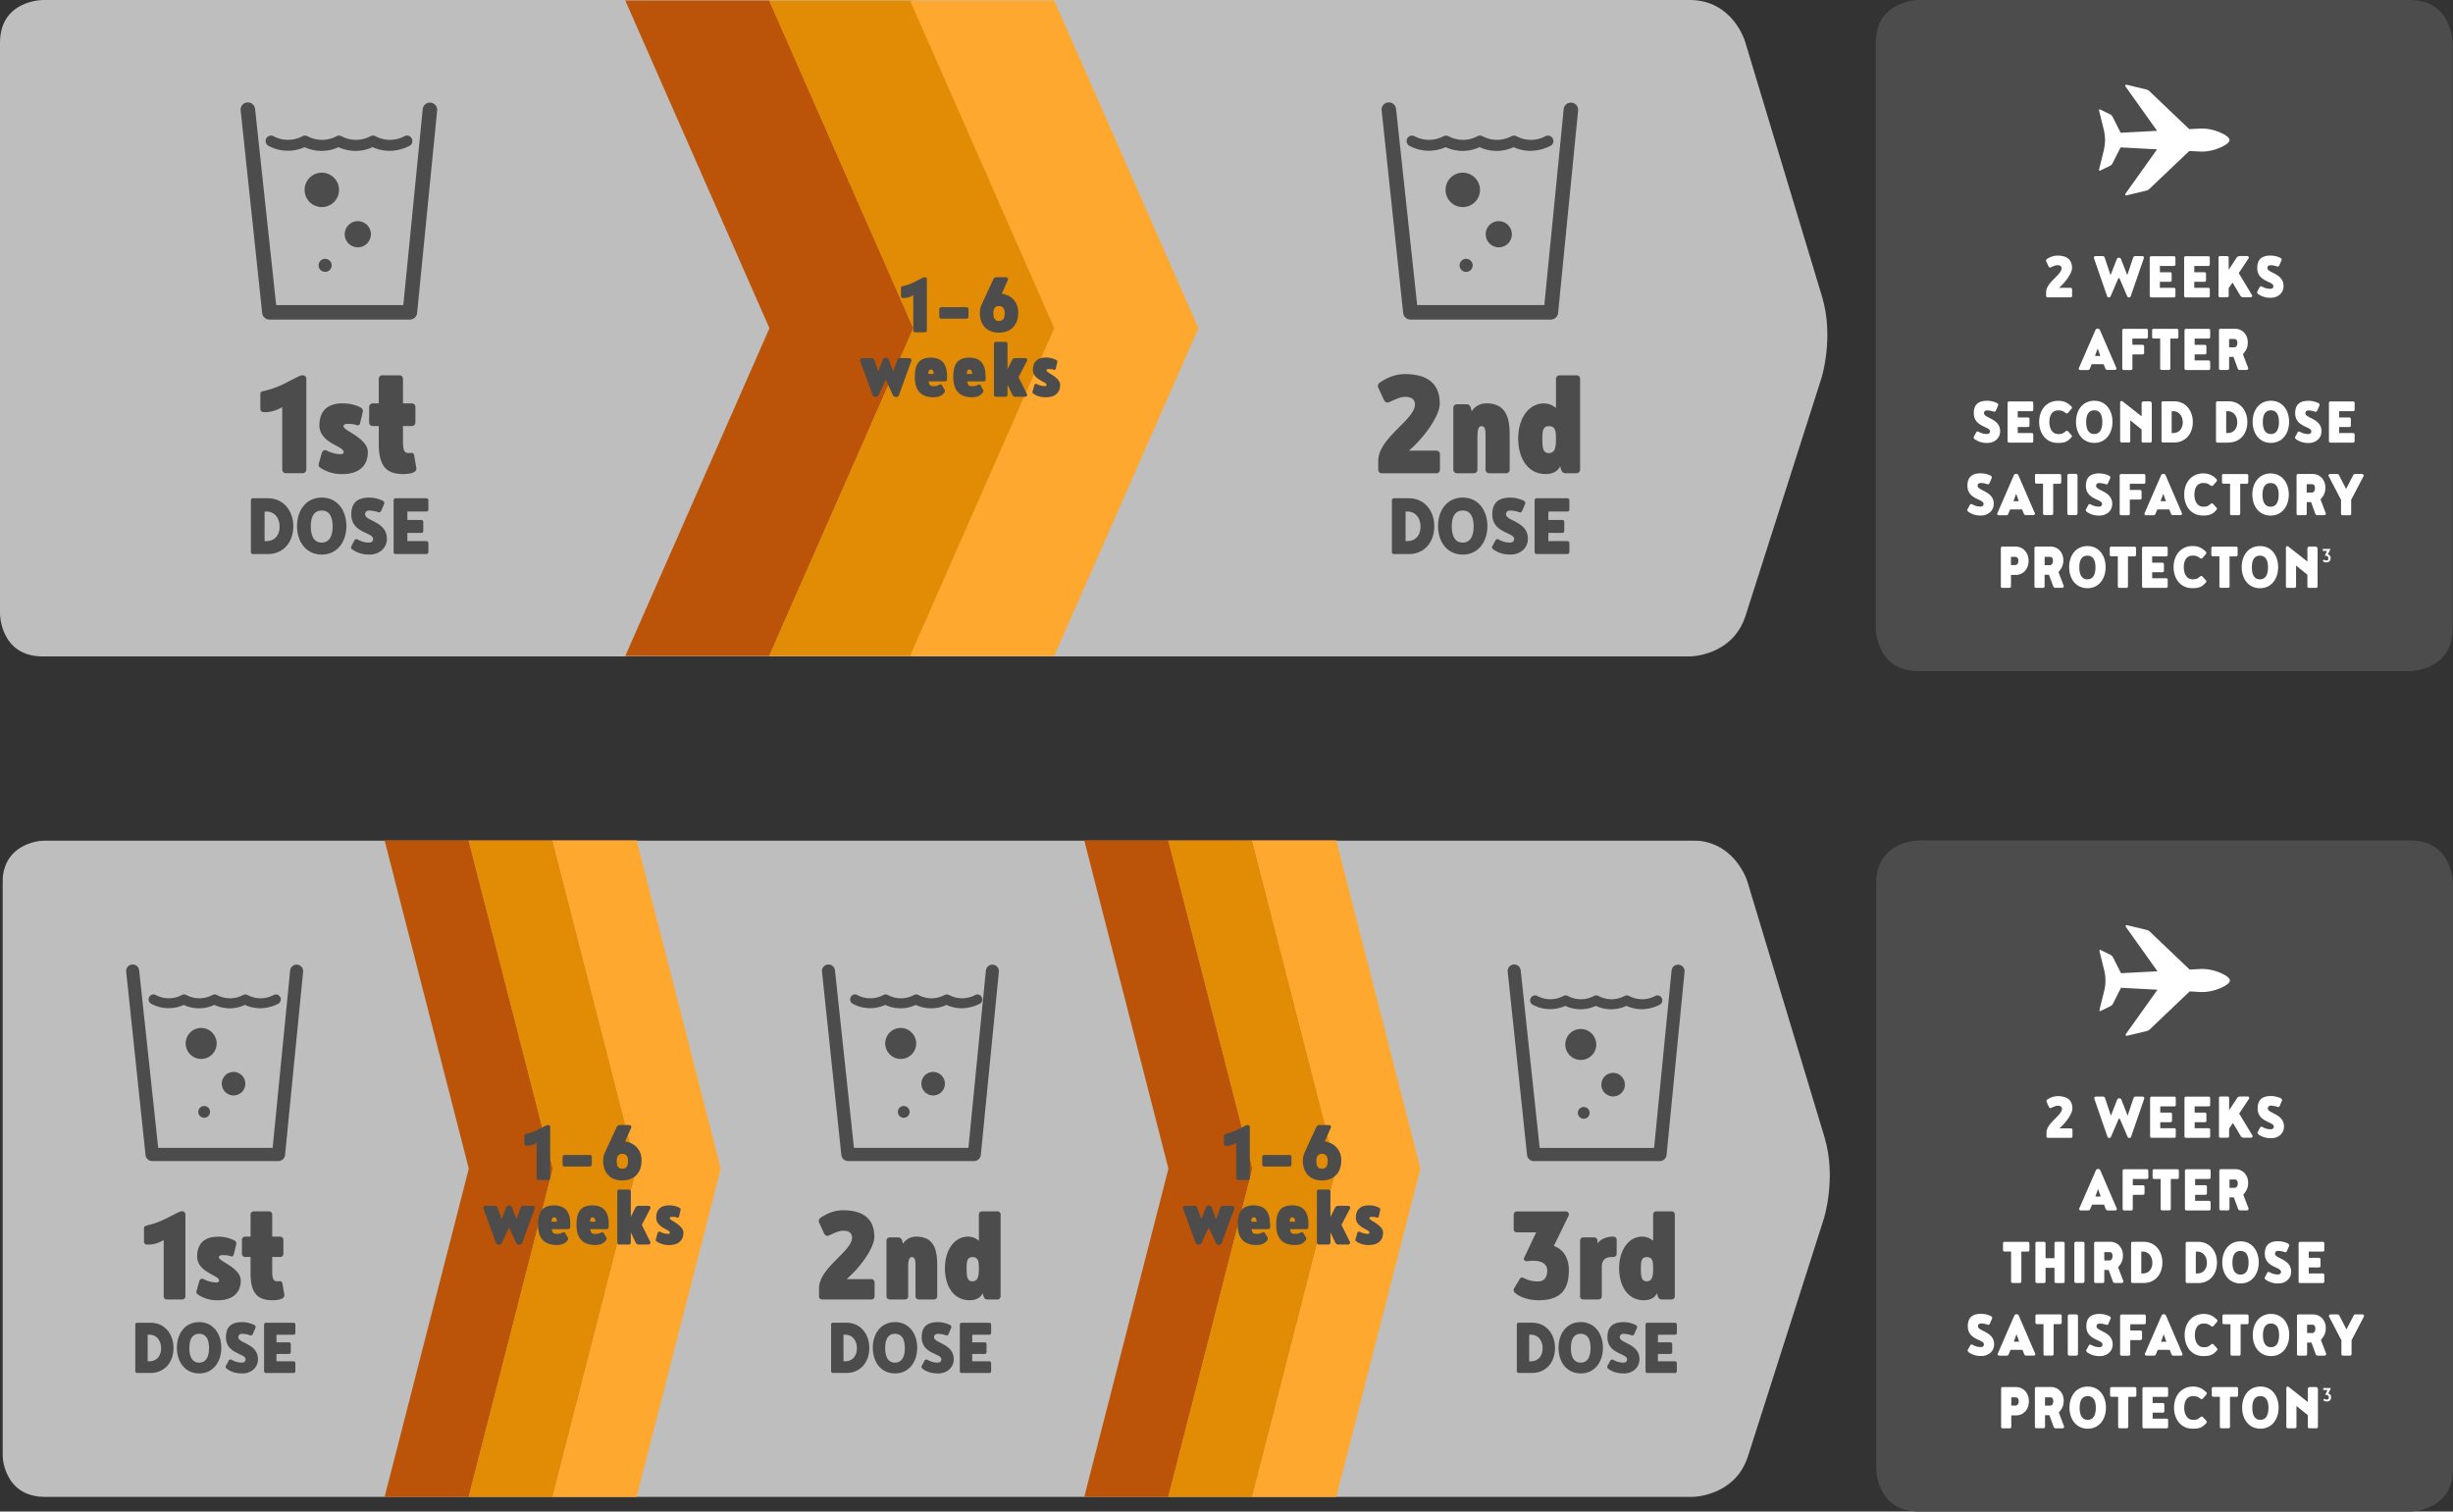 <svg id="Layer_1" data-name="Layer 1" xmlns="http://www.w3.org/2000/svg" xmlns:xlink="http://www.w3.org/1999/xlink" viewBox="0 0 1824.28 1124.15"><rect x="0" y="0" width="1824.28" height="1124.15" fill="#333333" stroke="none"/><defs><style>.cls-1{fill:none;}.cls-2{clip-path:url(#clip-path);}.cls-3{clip-path:url(#clip-path-2);}.cls-4{opacity:0.68;}.cls-5{clip-path:url(#clip-path-3);}.cls-6{fill:#fff;}.cls-7{fill:#4c4c4c;}.cls-8{fill:#bb5409;}.cls-9{fill:#e28c05;}.cls-10{fill:#ffa82f;}.cls-11{clip-path:url(#clip-path-5);}.cls-12{clip-path:url(#clip-path-6);}.cls-13{clip-path:url(#clip-path-7);}</style><clipPath id="clip-path" transform="translate(-16.86 -16.81)"><rect class="cls-1" x="16.86" y="16.81" width="1823.97" height="499.11"/></clipPath><clipPath id="clip-path-2" transform="translate(-16.86 -16.81)"><rect class="cls-1" x="16.86" y="16.81" width="1823.97" height="499.11"/></clipPath><clipPath id="clip-path-3" transform="translate(-16.86 -16.81)"><rect class="cls-1" x="7.86" y="9.81" width="1377" height="496.22"/></clipPath><clipPath id="clip-path-5" transform="translate(-16.86 -16.81)"><rect class="cls-1" x="18.67" y="641.85" width="1823.97" height="499.11"/></clipPath><clipPath id="clip-path-6" transform="translate(-16.86 -16.81)"><rect class="cls-1" x="18.67" y="641.85" width="1823.97" height="499.11"/></clipPath><clipPath id="clip-path-7" transform="translate(-16.86 -16.81)"><rect class="cls-1" x="9.67" y="634.85" width="1377" height="496.22"/></clipPath></defs><title>vaccination</title><g class="cls-2"><g class="cls-3"><g class="cls-4"><g class="cls-5"><path class="cls-6" d="M48.68,16.81s-31.82,0-31.82,31.82V473.2S16.86,505,48.68,505H1273.52s31.82,0,41.51-30.31l56.38-176.51s9.68-30.31.49-60.78L1314.53,47.28s-9.19-30.47-41-30.47H48.68Z" transform="translate(-16.86 -16.81)"/></g></g><path class="cls-7" d="M1411.86,484.1s0,31.82,31.82,31.82H1809s31.82,0,31.82-31.82V48.63s0-31.82-31.82-31.82H1443.68s-31.82,0-31.82,31.82V484.1Z" transform="translate(-16.86 -16.81)"/><path class="cls-6" d="M1744.45,434.2a3.84,3.84,0,0,0,2.4.87c2.59,0,3.29-1.57,3.29-3.36a2.57,2.57,0,0,0-2.1-2.54l1.94-3.93a0.09,0.09,0,0,0,0-.07,0.12,0.12,0,0,0-.14-0.12h-5.33a0.15,0.15,0,0,0-.18.17v1.15a0.15,0.15,0,0,0,.18.17h2.92l-1.61,3.53a0.06,0.06,0,0,0,.07.07,0.84,0.84,0,0,1,.35,0c1,0,2.2.37,2.2,1.61s-0.26,1.89-1.59,1.89a3.47,3.47,0,0,1-1.63-.54,0.37,0.37,0,0,0-.12-0.05,0.28,0.28,0,0,0-.19.09l-0.51.8a0.48,0.48,0,0,0-.05.14,0.21,0.21,0,0,0,.09.14m-27.58,18.64A1.08,1.08,0,0,0,1718,454h5.29a1.11,1.11,0,0,0,1.13-1.13V437.4l8.42,6.8v8.64A1.08,1.08,0,0,0,1734,454h5.29a1.11,1.11,0,0,0,1.13-1.13V424.93a1.59,1.59,0,0,0-1.62-1.62h-4.32a1.53,1.53,0,0,0-1.62,1.62v9.5L1718.28,423c-0.92,0-1.4.38-1.4,1.08v28.78Zm-19.25-29.92c-8.64,0-13.61,7-13.61,15.66s5,15.66,13.61,15.66c8.48,0,13.5-7,13.5-15.66s-5-15.66-13.5-15.66m-0.05,24.73c-4.59,0-6-4.21-6-8.91s1.4-8.69,6-8.69,6,4,6,8.69-1.4,8.91-6,8.91m-35-24.35a1.11,1.11,0,0,0-1.13,1.13v5a1.08,1.08,0,0,0,1.13,1.13h4.86v22.25a1.08,1.08,0,0,0,1.13,1.13h5.29a1.11,1.11,0,0,0,1.13-1.13V430.6h4.86a1.08,1.08,0,0,0,1.13-1.13v-5a1.11,1.11,0,0,0-1.13-1.13h-17.28ZM1657.38,450a1.44,1.44,0,0,0,.32-0.86,1.15,1.15,0,0,0-.38-0.81l-2.59-2.86a1.43,1.43,0,0,0-.76-0.27,1.35,1.35,0,0,0-1,.43c-2.05,1.62-2.54,2-5.51,2-4.37,0-6.53-4.21-6.53-8.91s1.84-8.69,6.48-8.69a7.53,7.53,0,0,1,5.56,1.89,2.06,2.06,0,0,0,1,.32,1.07,1.07,0,0,0,.76-0.32l2.65-3.08a1.1,1.1,0,0,0,.32-0.81,1.79,1.79,0,0,0-.27-0.86c-3-2.86-5.67-4.27-10-4.27-8.8,0-14.09,7-14.09,15.66s5.18,15.66,13.82,15.66c4.81,0,7.29-.76,10.15-4.21m-39.9-14.8V430.6h10.42a1.08,1.08,0,0,0,1.13-1.13v-5a1.11,1.11,0,0,0-1.13-1.13H1611a1.11,1.11,0,0,0-1.13,1.13v28.4A1.11,1.11,0,0,0,1611,454h16.85a1.08,1.08,0,0,0,1.13-1.13V448a1.11,1.11,0,0,0-1.13-1.13h-10.42v-4.48h7.61a1.08,1.08,0,0,0,1.13-1.13v-4.86a1.11,1.11,0,0,0-1.13-1.13h-7.61ZM1587,423.31a1.11,1.11,0,0,0-1.13,1.13v5a1.08,1.08,0,0,0,1.13,1.13h4.86v22.25A1.08,1.08,0,0,0,1593,454h5.29a1.11,1.11,0,0,0,1.13-1.13V430.6h4.86a1.08,1.08,0,0,0,1.13-1.13v-5a1.11,1.11,0,0,0-1.13-1.13H1587Zm-17.71-.38c-8.64,0-13.61,7-13.61,15.66s5,15.66,13.61,15.66c8.48,0,13.5-7,13.5-15.66s-5-15.66-13.5-15.66m-0.05,24.73c-4.59,0-6-4.21-6-8.91s1.4-8.69,6-8.69,6,4,6,8.69-1.4,8.91-6,8.91m-25.41,5.13a1.65,1.65,0,0,0,1.73,1.19h4.81a1.25,1.25,0,0,0,1.3-1.4l-3.94-10.31c2.32-2.75,3.62-4.91,3.62-8.86,0-5.89-4.16-10.1-9.5-10.1H1531a1.08,1.08,0,0,0-1.13,1.13v28.4A1.08,1.08,0,0,0,1531,454h5.29a1.11,1.11,0,0,0,1.13-1.13v-8.59h3.24Zm-6.37-15.71v-6.16h3.94c1.24,0,2.21.81,2.21,3,0,1.89-1,3.19-2.21,3.19h-3.94Zm-32.62,15.77A1.08,1.08,0,0,0,1506,454h5.29a1.11,1.11,0,0,0,1.13-1.13v-8.48h3.51c5.29,0,9.56-4.1,9.56-10.48s-4.27-10.58-9.56-10.58H1506a1.08,1.08,0,0,0-1.13,1.13v28.4Zm7.56-15.77v-6.16h3.13c1.3,0,2.38.92,2.38,3s-1.08,3.13-2.38,3.13h-3.13Z" transform="translate(-16.86 -16.81)"/><path class="cls-6" d="M1774.71,370.71a1.25,1.25,0,0,0-1.3-1.4h-4.91a1.65,1.65,0,0,0-1.73,1.19l-5.13,9.94-5.13-9.94a1.65,1.65,0,0,0-1.73-1.19h-4.91a1.25,1.25,0,0,0-1.3,1.4l9.29,17.82v10.31A1.08,1.08,0,0,0,1759,400h5.29a1.11,1.11,0,0,0,1.13-1.13V388.53Zm-36,28.08a1.65,1.65,0,0,0,1.73,1.19h4.81a1.25,1.25,0,0,0,1.3-1.4l-3.94-10.31c2.32-2.75,3.62-4.91,3.62-8.86,0-5.89-4.16-10.1-9.5-10.1h-10.8a1.08,1.08,0,0,0-1.13,1.13v28.4a1.08,1.08,0,0,0,1.13,1.13h5.29a1.11,1.11,0,0,0,1.13-1.13v-8.59h3.24Zm-6.37-15.71v-6.16h3.94c1.24,0,2.21.81,2.21,3,0,1.89-1,3.19-2.21,3.19h-3.94Zm-26.81-14.15c-8.64,0-13.61,7-13.61,15.66s5,15.66,13.61,15.66c8.48,0,13.5-7,13.5-15.66s-5-15.66-13.5-15.66m-0.05,24.73c-4.59,0-6-4.21-6-8.91s1.4-8.69,6-8.69,6,4,6,8.69-1.4,8.91-6,8.91m-35-24.35a1.11,1.11,0,0,0-1.13,1.13v5a1.08,1.08,0,0,0,1.13,1.13h4.86v22.25a1.08,1.08,0,0,0,1.13,1.13h5.29a1.11,1.11,0,0,0,1.13-1.13V376.6h4.86a1.08,1.08,0,0,0,1.13-1.13v-5a1.11,1.11,0,0,0-1.13-1.13h-17.28ZM1665.28,396a1.44,1.44,0,0,0,.32-0.86,1.15,1.15,0,0,0-.38-0.81l-2.59-2.86a1.43,1.43,0,0,0-.76-0.27,1.35,1.35,0,0,0-1,.43c-2.05,1.62-2.54,2-5.51,2-4.37,0-6.53-4.21-6.53-8.91s1.84-8.69,6.48-8.69a7.53,7.53,0,0,1,5.56,1.89,2.06,2.06,0,0,0,1,.32,1.07,1.07,0,0,0,.76-0.32l2.65-3.08a1.1,1.1,0,0,0,.32-0.81,1.79,1.79,0,0,0-.27-0.86c-3-2.86-5.67-4.27-10-4.27-8.8,0-14.09,7-14.09,15.66s5.18,15.66,13.82,15.66c4.81,0,7.29-.76,10.15-4.21m-39.55-12,2,5.56h-4Zm5.78,15a1.58,1.58,0,0,0,1.3.92h5.78a1.17,1.17,0,0,0,1.13-1.24L1627.29,370a1.92,1.92,0,0,0-3.13,0l-12.53,28.78a1.17,1.17,0,0,0,1.13,1.24h5.78a1.58,1.58,0,0,0,1.3-.92l1.4-3.4h8.91Zm-30.63-10.69h7.61a1.08,1.08,0,0,0,1.13-1.13v-4.86a1.11,1.11,0,0,0-1.13-1.13h-7.61V376.6h10.42a1.08,1.08,0,0,0,1.13-1.13v-5a1.11,1.11,0,0,0-1.13-1.13h-16.85a1.11,1.11,0,0,0-1.13,1.13v28.4a1.08,1.08,0,0,0,1.13,1.13h5.29a1.11,1.11,0,0,0,1.13-1.13V388.37Zm-32.22,9a15.4,15.4,0,0,0,9.83,2.92c4.54,0,9.29-3.08,9.29-8.69,0-9.56-12-9.67-12-13.39,0-.38,0-2.11,2.48-2.11a16.66,16.66,0,0,1,4.59.86,3.39,3.39,0,0,0,.59.16,1.42,1.42,0,0,0,1.13-.76l1.73-4a1.84,1.84,0,0,0,.05-0.59,1.58,1.58,0,0,0-.65-1,16.83,16.83,0,0,0-7.61-1.84c-7.18,0-9.88,3.51-9.88,9.23,0,10.31,12,9.77,12,13.45,0,1.3-.7,2.05-2.48,2.05a12.21,12.21,0,0,1-6.1-1.78,1.67,1.67,0,0,0-.59-0.11,1.11,1.11,0,0,0-1,.59l-1.84,3.4a1.16,1.16,0,0,0-.11.54,1.64,1.64,0,0,0,.59,1m-6.72-26.78a1.1,1.1,0,0,0-.32-0.81,1.24,1.24,0,0,0-.92-0.43h-5.08a1.23,1.23,0,0,0-.86.32,1.18,1.18,0,0,0-.38.92v28.13a1.41,1.41,0,0,0,.38.92,1,1,0,0,0,.86.38h5.08a1.3,1.3,0,0,0,.92-0.49,1.1,1.1,0,0,0,.32-0.81V370.55Zm-30.49-1.24a1.11,1.11,0,0,0-1.13,1.13v5a1.08,1.08,0,0,0,1.13,1.13h4.86v22.25a1.08,1.08,0,0,0,1.13,1.13h5.29a1.11,1.11,0,0,0,1.13-1.13V376.6h4.86a1.08,1.08,0,0,0,1.13-1.13v-5a1.11,1.11,0,0,0-1.13-1.13h-17.28ZM1516.25,384l2,5.56h-4Zm5.78,15a1.58,1.58,0,0,0,1.3.92h5.78a1.17,1.17,0,0,0,1.13-1.24L1517.81,370a1.92,1.92,0,0,0-3.13,0l-12.53,28.78a1.17,1.17,0,0,0,1.13,1.24h5.78a1.58,1.58,0,0,0,1.3-.92l1.4-3.4h8.91Zm-41.56-1.73a15.4,15.4,0,0,0,9.83,2.92c4.54,0,9.29-3.08,9.29-8.69,0-9.56-12-9.67-12-13.39,0-.38,0-2.11,2.48-2.11a16.66,16.66,0,0,1,4.59.86,3.39,3.39,0,0,0,.59.16,1.42,1.42,0,0,0,1.13-.76l1.73-4a1.85,1.85,0,0,0,.05-0.59,1.59,1.59,0,0,0-.65-1,16.83,16.83,0,0,0-7.61-1.84c-7.18,0-9.88,3.51-9.88,9.23,0,10.31,12,9.77,12,13.45,0,1.3-.7,2.05-2.48,2.05a12.21,12.21,0,0,1-6.1-1.78,1.67,1.67,0,0,0-.59-0.11,1.11,1.11,0,0,0-1,.59l-1.84,3.4a1.16,1.16,0,0,0-.11.54,1.64,1.64,0,0,0,.59,1" transform="translate(-16.86 -16.81)"/><path class="cls-6" d="M1756.44,327.24V322.6h10.42a1.08,1.08,0,0,0,1.13-1.13v-5a1.11,1.11,0,0,0-1.13-1.13H1750a1.11,1.11,0,0,0-1.13,1.13v28.4A1.11,1.11,0,0,0,1750,346h16.85a1.08,1.08,0,0,0,1.13-1.13V340a1.11,1.11,0,0,0-1.13-1.13h-10.42v-4.48h7.61a1.08,1.08,0,0,0,1.13-1.13v-4.86a1.11,1.11,0,0,0-1.13-1.13h-7.61Zm-32.22,16.09a15.4,15.4,0,0,0,9.83,2.92c4.54,0,9.29-3.08,9.29-8.69,0-9.56-12-9.67-12-13.39,0-.38,0-2.11,2.48-2.11a16.66,16.66,0,0,1,4.59.86,3.39,3.39,0,0,0,.59.16,1.42,1.42,0,0,0,1.13-.76l1.73-4a1.85,1.85,0,0,0,.05-0.59,1.58,1.58,0,0,0-.65-1,16.83,16.83,0,0,0-7.61-1.84c-7.18,0-9.88,3.51-9.88,9.23,0,10.31,12,9.77,12,13.45,0,1.3-.7,2.05-2.48,2.05a12.21,12.21,0,0,1-6.1-1.78,1.67,1.67,0,0,0-.59-0.11,1.11,1.11,0,0,0-1,.59l-1.84,3.4a1.16,1.16,0,0,0-.11.54,1.64,1.64,0,0,0,.59,1m-18.49-28.4c-8.64,0-13.61,7-13.61,15.66s5,15.66,13.61,15.66c8.48,0,13.5-7,13.5-15.66s-5-15.66-13.5-15.66m-0.05,24.73c-4.59,0-6-4.21-6-8.91s1.41-8.69,6-8.69,6,4,6,8.69-1.4,8.91-6,8.91m-33.24-.81V322.6h1c4.59,0,7.24,3.73,7.24,8.32s-2.65,7.94-7.24,7.94h-1Zm1.73,7.13c8.64,0,14-6.59,14-15.23s-5.4-15.44-14-15.44H1666a1.11,1.11,0,0,0-1.13,1.13v28.4A1.11,1.11,0,0,0,1666,346h8.15Zm-42.28-7.13V322.6h1c4.59,0,7.24,3.73,7.24,8.32s-2.65,7.94-7.24,7.94h-1Zm1.73,7.13c8.64,0,14-6.59,14-15.23s-5.4-15.44-14-15.44h-8.15a1.11,1.11,0,0,0-1.13,1.13v28.4a1.11,1.11,0,0,0,1.13,1.13h8.15Zm-40-1.13a1.08,1.08,0,0,0,1.13,1.13H1600a1.11,1.11,0,0,0,1.13-1.13V329.4l8.42,6.8v8.64a1.08,1.08,0,0,0,1.13,1.13H1616a1.11,1.11,0,0,0,1.13-1.13V316.93a1.59,1.59,0,0,0-1.62-1.62h-4.32a1.53,1.53,0,0,0-1.62,1.62v9.5L1595,315c-0.92,0-1.4.38-1.4,1.08v28.78Zm-19.25-29.92c-8.64,0-13.61,7-13.61,15.66s5,15.66,13.61,15.66c8.48,0,13.5-7,13.5-15.66s-5-15.66-13.5-15.66m-0.05,24.73c-4.59,0-6-4.21-6-8.91s1.4-8.69,6-8.69,6,4,6,8.69-1.4,8.91-6,8.91M1557.41,342a1.44,1.44,0,0,0,.32-0.86,1.15,1.15,0,0,0-.38-0.81l-2.59-2.86a1.43,1.43,0,0,0-.76-0.27,1.35,1.35,0,0,0-1,.43c-2.05,1.62-2.54,2-5.51,2-4.37,0-6.53-4.21-6.53-8.91s1.84-8.69,6.48-8.69a7.53,7.53,0,0,1,5.56,1.89,2.06,2.06,0,0,0,1,.32,1.07,1.07,0,0,0,.76-0.32l2.65-3.08a1.1,1.1,0,0,0,.32-0.81,1.79,1.79,0,0,0-.27-0.86c-3-2.86-5.67-4.27-10-4.27-8.8,0-14.09,7-14.09,15.66s5.18,15.66,13.82,15.66c4.81,0,7.29-.76,10.15-4.21m-39.9-14.8V322.6h10.42a1.08,1.08,0,0,0,1.13-1.13v-5a1.11,1.11,0,0,0-1.13-1.13h-16.85a1.11,1.11,0,0,0-1.13,1.13v28.4a1.11,1.11,0,0,0,1.13,1.13h16.85a1.08,1.08,0,0,0,1.13-1.13V340a1.11,1.11,0,0,0-1.13-1.13h-10.42v-4.48h7.61a1.08,1.08,0,0,0,1.13-1.13v-4.86a1.11,1.11,0,0,0-1.13-1.13h-7.61Zm-32.22,16.09a15.4,15.4,0,0,0,9.83,2.92c4.54,0,9.29-3.08,9.29-8.69,0-9.56-12-9.67-12-13.39,0-.38,0-2.11,2.48-2.11a16.66,16.66,0,0,1,4.59.86,3.39,3.39,0,0,0,.59.16,1.42,1.42,0,0,0,1.13-.76l1.73-4a1.85,1.85,0,0,0,.05-0.59,1.59,1.59,0,0,0-.65-1,16.83,16.83,0,0,0-7.61-1.84c-7.18,0-9.88,3.51-9.88,9.23,0,10.31,12,9.77,12,13.45,0,1.3-.7,2.05-2.48,2.05a12.21,12.21,0,0,1-6.1-1.78,1.67,1.67,0,0,0-.59-0.11,1.11,1.11,0,0,0-1,.59l-1.84,3.4a1.16,1.16,0,0,0-.11.54,1.64,1.64,0,0,0,.59,1" transform="translate(-16.86 -16.81)"/><path class="cls-6" d="M1681,290.79a1.65,1.65,0,0,0,1.73,1.19h4.81a1.25,1.25,0,0,0,1.3-1.4l-3.94-10.31c2.32-2.75,3.62-4.91,3.62-8.86,0-5.89-4.16-10.1-9.5-10.1h-10.8a1.08,1.08,0,0,0-1.13,1.13v28.4a1.08,1.08,0,0,0,1.13,1.13h5.29a1.11,1.11,0,0,0,1.13-1.13v-8.59h3.24Zm-6.37-15.71v-6.16h3.94c1.24,0,2.21.81,2.21,3,0,1.89-1,3.19-2.21,3.19h-3.94ZM1649,273.24V268.6h10.42a1.08,1.08,0,0,0,1.13-1.13v-5a1.11,1.11,0,0,0-1.13-1.13h-16.85a1.11,1.11,0,0,0-1.13,1.13v28.4a1.11,1.11,0,0,0,1.13,1.13h16.85a1.08,1.08,0,0,0,1.13-1.13V286a1.11,1.11,0,0,0-1.13-1.13H1649v-4.48h7.61a1.08,1.08,0,0,0,1.13-1.13v-4.86a1.11,1.11,0,0,0-1.13-1.13H1649Zm-30.49-11.93a1.11,1.11,0,0,0-1.13,1.13v5a1.08,1.08,0,0,0,1.13,1.13h4.86v22.25a1.08,1.08,0,0,0,1.13,1.13h5.29a1.11,1.11,0,0,0,1.13-1.13V268.6h4.86a1.08,1.08,0,0,0,1.13-1.13v-5a1.11,1.11,0,0,0-1.13-1.13h-17.28Zm-15.82,19.06h7.61a1.08,1.08,0,0,0,1.13-1.13v-4.86a1.11,1.11,0,0,0-1.13-1.13h-7.61V268.6h10.42a1.08,1.08,0,0,0,1.13-1.13v-5a1.11,1.11,0,0,0-1.13-1.13H1596.3a1.11,1.11,0,0,0-1.13,1.13v28.4a1.08,1.08,0,0,0,1.13,1.13h5.29a1.11,1.11,0,0,0,1.13-1.13V280.37ZM1576.89,276l2,5.56h-4Zm5.78,15a1.58,1.58,0,0,0,1.3.92h5.78a1.17,1.17,0,0,0,1.13-1.24L1578.46,262a1.92,1.92,0,0,0-3.13,0l-12.53,28.78a1.17,1.17,0,0,0,1.13,1.24h5.78a1.58,1.58,0,0,0,1.3-.92l1.4-3.4h8.91Z" transform="translate(-16.86 -16.81)"/><path class="cls-6" d="M1696,235.33a15.4,15.4,0,0,0,9.83,2.92c4.54,0,9.29-3.08,9.29-8.69,0-9.56-12-9.67-12-13.39,0-.38,0-2.11,2.48-2.11a16.66,16.66,0,0,1,4.59.86,3.39,3.39,0,0,0,.59.16,1.42,1.42,0,0,0,1.13-.76l1.73-4a1.85,1.85,0,0,0,.05-0.59,1.59,1.59,0,0,0-.65-1,16.83,16.83,0,0,0-7.61-1.84c-7.18,0-9.88,3.51-9.88,9.23,0,10.31,12,9.77,12,13.45,0,1.3-.7,2.05-2.48,2.05a12.21,12.21,0,0,1-6.1-1.78,1.67,1.67,0,0,0-.59-0.11,1.11,1.11,0,0,0-1,.59l-1.84,3.4a1.16,1.16,0,0,0-.11.54,1.64,1.64,0,0,0,.59,1m-12.86,1.73a3.1,3.1,0,0,0,2.59.92h4.75a1.25,1.25,0,0,0,1.3-1.4l-10-16.58,7.51-11.29a1.25,1.25,0,0,0-1.3-1.4h-5a3.1,3.1,0,0,0-2.59.92l-6.1,9.29v-9.07a1.11,1.11,0,0,0-1.13-1.13h-5.29a1.08,1.08,0,0,0-1.13,1.13v28.4a1.08,1.08,0,0,0,1.13,1.13h5.29a1.11,1.11,0,0,0,1.13-1.13v-5.67l2.86-4.16Zm-34.43-17.82V214.6h10.42a1.08,1.08,0,0,0,1.13-1.13v-5a1.11,1.11,0,0,0-1.13-1.13H1642.3a1.11,1.11,0,0,0-1.13,1.13v28.4a1.11,1.11,0,0,0,1.13,1.13h16.85a1.08,1.08,0,0,0,1.13-1.13V232a1.11,1.11,0,0,0-1.13-1.13h-10.42v-4.48h7.61a1.08,1.08,0,0,0,1.13-1.13v-4.86a1.11,1.11,0,0,0-1.13-1.13h-7.61Zm-25.57,0V214.6h10.42a1.08,1.08,0,0,0,1.13-1.13v-5a1.11,1.11,0,0,0-1.13-1.13h-16.85a1.11,1.11,0,0,0-1.13,1.13v28.4a1.11,1.11,0,0,0,1.13,1.13h16.85a1.08,1.08,0,0,0,1.13-1.13V232a1.11,1.11,0,0,0-1.13-1.13h-10.42v-4.48h7.61a1.08,1.08,0,0,0,1.13-1.13v-4.86a1.11,1.11,0,0,0-1.13-1.13h-7.61Zm-30.4,4.43c0.16,0,.22.05,0.49,0.49l5.72,13.34a1.51,1.51,0,0,0,1.19.59,1.59,1.59,0,0,0,1.19-.59l9.94-28.78a1.25,1.25,0,0,0-1.3-1.4h-5a1.65,1.65,0,0,0-1.73,1.19l-4.37,13-4.75-12.15a1.72,1.72,0,0,0-2.92,0l-4.75,12.15-4.37-13a1.65,1.65,0,0,0-1.73-1.19h-5a1.25,1.25,0,0,0-1.3,1.4l9.94,28.78a1.79,1.79,0,0,0,1.19.59,1.51,1.51,0,0,0,1.19-.59l5.72-13.34c0.27-.43.32-0.49,0.59-0.49m-53.62-14.09a1.63,1.63,0,0,0-.59,1,1.67,1.67,0,0,0,.11.59l1.78,3.89a1.4,1.4,0,0,0,1.08.81,1.09,1.09,0,0,0,.59-0.16c1.94-.81,3.29-1.62,5-1.62,3,0,3,2,3,2.38,0,4.81-11.5,10.48-11.5,17.66v2.75a1.08,1.08,0,0,0,1.13,1.13h17.06a1.08,1.08,0,0,0,1.13-1.13V232a1.11,1.11,0,0,0-1.13-1.13h-8.59c5-4.32,9.67-11,9.67-14.74,0-5.67-3.19-9.23-10.91-9.23a14.1,14.1,0,0,0-7.88,2.65" transform="translate(-16.86 -16.81)"/><path class="cls-7" d="M321.62,254.5H217.28a5.54,5.54,0,0,1-5.44-4.84L195.84,99a5.33,5.33,0,0,1,4.8-6,5.39,5.39,0,0,1,5.92,4.85l15.68,145.84h94.57L331.22,98a5.39,5.39,0,1,1,10.72,1.13L327.06,249.66a5.54,5.54,0,0,1-5.44,4.84" transform="translate(-16.86 -16.81)"/><path class="cls-7" d="M306.57,129a31.25,31.25,0,0,1-12.64-2.75,30.07,30.07,0,0,1-25.28,0,30.07,30.07,0,0,1-25.28,0,30.31,30.31,0,0,1-26.88-1,4.06,4.06,0,0,1-1.6-5.49,4,4,0,0,1,5.44-1.61,22.9,22.9,0,0,0,21.44,0,4,4,0,0,1,3.84,0,22.9,22.9,0,0,0,21.44,0,4,4,0,0,1,3.84,0,22.9,22.9,0,0,0,21.44,0,4,4,0,0,1,3.84,0,22.9,22.9,0,0,0,21.44,0,3.94,3.94,0,0,1,5.44,1.61,4,4,0,0,1-1.6,5.49A33.25,33.25,0,0,1,306.57,129" transform="translate(-16.86 -16.81)"/><path class="cls-7" d="M269,158.15a12.8,12.8,0,1,1-12.8-12.92A12.86,12.86,0,0,1,269,158.15" transform="translate(-16.86 -16.81)"/><path class="cls-7" d="M292.67,191.11A9.72,9.72,0,1,1,283,181.3a9.76,9.76,0,0,1,9.72,9.81" transform="translate(-16.86 -16.81)"/><path class="cls-7" d="M263.52,214.2a4.86,4.86,0,1,1-4.86-4.9,4.88,4.88,0,0,1,4.86,4.9" transform="translate(-16.86 -16.81)"/><path class="cls-7" d="M326.51,365.29a2.82,2.82,0,0,0-.13-1l-1.54-9a2,2,0,0,0-2.18-1.67c-1.54,0-1.15.13-2,.13-3.59,0-4.1-3.33-4.1-8.33V333.63h6.54a2.56,2.56,0,0,0,2.69-2.69V319.53a2.63,2.63,0,0,0-2.69-2.69h-6.54v-18.2a2.63,2.63,0,0,0-2.69-2.69H301.26a2.56,2.56,0,0,0-2.69,2.69v18.2h-4.49a2.63,2.63,0,0,0-2.69,2.69v11.41a2.56,2.56,0,0,0,2.69,2.69h4.49v13.46c0,17.56,6.67,22.3,18.33,22.3,4,0,9.61-.77,9.61-4.1m-66.85-13.46a3.74,3.74,0,0,0-1.15-.26,2.65,2.65,0,0,0-2.18,1.67c-1.54,5-2.05,7.56-2.44,8.46,0,0.39-.13.39-0.13,0.77a2.67,2.67,0,0,0,1.28,2.18,28.34,28.34,0,0,0,16.54,4.74c10.25,0,18.84-4.61,18.84-16.41,0-10.25-18.07-15.89-18.07-19,0-1.67,1.54-1.92,3.2-1.92,4.1,0,5.38.51,6.41,0.9a1.91,1.91,0,0,0,.9.13c1.15,0,1.41-.64,1.79-1.54l2.05-8.59v-0.51A2.61,2.61,0,0,0,285.3,320c-2.56-1.54-7.69-3.21-13.72-3.21-10.38,0-17.18,5-17.18,16.28,0,13.33,18.07,15.38,18.07,19.87,0,1.41-1.54,1.67-2.18,1.67a23.35,23.35,0,0,1-10.64-2.82m-46.6-44.22c-1.92.39-2.56,0.77-2.56,2.69v10.64c0,1.15.64,2.44,2.82,2.44,3.46,0,7.18-.26,13.46-3.72v46.4a2.56,2.56,0,0,0,2.69,2.69H242a2.63,2.63,0,0,0,2.69-2.69V298.13a2.62,2.62,0,0,0-2.69-2.18,5.21,5.21,0,0,0-2.43.51c-9.23,4.36-14.87,8.46-26.53,11.15" transform="translate(-16.86 -16.81)"/><path class="cls-7" d="M319.82,403.52v-6.28h14.1a1.46,1.46,0,0,0,1.53-1.53V388.9a1.5,1.5,0,0,0-1.53-1.53h-22.8a1.5,1.5,0,0,0-1.54,1.53v38.43a1.5,1.5,0,0,0,1.54,1.53h22.8a1.46,1.46,0,0,0,1.53-1.53v-6.58a1.5,1.5,0,0,0-1.53-1.53h-14.1v-6.07h10.3a1.46,1.46,0,0,0,1.54-1.53v-6.58a1.5,1.5,0,0,0-1.54-1.53h-10.3Zm-41.11,21.77c4.46,3.21,8.55,3.94,13.3,3.94,6.14,0,12.57-4.16,12.57-11.76,0-12.93-16.22-13.08-16.22-18.12,0-.51,0-2.85,3.36-2.85a22.53,22.53,0,0,1,6.21,1.17,4.58,4.58,0,0,0,.8.22,1.92,1.92,0,0,0,1.53-1l2.34-5.41a2.5,2.5,0,0,0,.07-0.8,2.15,2.15,0,0,0-.88-1.32,22.78,22.78,0,0,0-10.3-2.48c-9.72,0-13.37,4.75-13.37,12.49,0,14,16.22,13.22,16.22,18.19,0,1.75-1,2.78-3.36,2.78a16.52,16.52,0,0,1-8.26-2.41,2.26,2.26,0,0,0-.8-0.15,1.51,1.51,0,0,0-1.39.8l-2.48,4.6a1.57,1.57,0,0,0-.15.73,2.22,2.22,0,0,0,.8,1.39m-22.51-38.43c-11.69,0-18.41,9.5-18.41,21.19s6.72,21.19,18.41,21.19c11.47,0,18.27-9.5,18.27-21.19s-6.79-21.19-18.27-21.19m-0.07,33.46c-6.21,0-8.11-5.7-8.11-12.06s1.9-11.76,8.11-11.76,8.11,5.41,8.11,11.76-1.9,12.06-8.11,12.06m-42.49-1.1v-22H215c6.21,0,9.79,5,9.79,11.25s-3.58,10.74-9.79,10.74h-1.32Zm2.34,9.64c11.69,0,19-8.91,19-20.6s-7.31-20.9-19-20.9h-11a1.5,1.5,0,0,0-1.53,1.53v38.43a1.5,1.5,0,0,0,1.53,1.53h11Z" transform="translate(-16.86 -16.81)"/><path class="cls-7" d="M1170.16,254.5H1065.83a5.54,5.54,0,0,1-5.44-4.84L1044.39,99a5.33,5.33,0,0,1,4.8-6,5.39,5.39,0,0,1,5.92,4.85l15.68,145.84h94.57L1179.76,98a5.39,5.39,0,1,1,10.72,1.13L1175.6,249.66a5.54,5.54,0,0,1-5.44,4.84" transform="translate(-16.86 -16.81)"/><path class="cls-7" d="M1155.12,129a31.26,31.26,0,0,1-12.64-2.75,30.07,30.07,0,0,1-25.28,0,30.07,30.07,0,0,1-25.28,0,30.31,30.31,0,0,1-26.88-1,4.06,4.06,0,0,1-1.6-5.49,4,4,0,0,1,5.44-1.61,22.9,22.9,0,0,0,21.44,0,4,4,0,0,1,3.84,0,22.9,22.9,0,0,0,21.44,0,4,4,0,0,1,3.84,0,22.9,22.9,0,0,0,21.44,0,4,4,0,0,1,3.84,0,22.9,22.9,0,0,0,21.44,0,3.94,3.94,0,0,1,5.44,1.61,4,4,0,0,1-1.6,5.49,33.25,33.25,0,0,1-14.88,3.71" transform="translate(-16.86 -16.81)"/><path class="cls-7" d="M1117.52,158.15a12.8,12.8,0,1,1-12.8-12.92,12.86,12.86,0,0,1,12.8,12.92" transform="translate(-16.86 -16.81)"/><path class="cls-7" d="M1141.22,191.11a9.72,9.72,0,1,1-9.72-9.81,9.76,9.76,0,0,1,9.72,9.81" transform="translate(-16.86 -16.81)"/><path class="cls-7" d="M1112.07,214.2a4.86,4.86,0,1,1-4.86-4.9,4.88,4.88,0,0,1,4.86,4.9" transform="translate(-16.86 -16.81)"/><path class="cls-7" d="M1168.37,403.52v-6.28h14.1a1.46,1.46,0,0,0,1.53-1.53V388.9a1.5,1.5,0,0,0-1.53-1.53h-22.8a1.5,1.5,0,0,0-1.53,1.53v38.43a1.5,1.5,0,0,0,1.53,1.53h22.8a1.46,1.46,0,0,0,1.53-1.53v-6.58a1.5,1.5,0,0,0-1.53-1.53h-14.1v-6.07h10.3a1.46,1.46,0,0,0,1.53-1.53v-6.58a1.5,1.5,0,0,0-1.53-1.53h-10.3Zm-41.11,21.77c4.46,3.21,8.55,3.94,13.3,3.94,6.14,0,12.57-4.16,12.57-11.76,0-12.93-16.22-13.08-16.22-18.12,0-.51,0-2.85,3.36-2.85a22.53,22.53,0,0,1,6.21,1.17,4.58,4.58,0,0,0,.8.22,1.92,1.92,0,0,0,1.53-1l2.34-5.41a2.5,2.5,0,0,0,.07-0.8,2.15,2.15,0,0,0-.88-1.32,22.78,22.78,0,0,0-10.3-2.48c-9.72,0-13.37,4.75-13.37,12.49,0,14,16.22,13.22,16.22,18.19,0,1.75-1,2.78-3.36,2.78a16.52,16.52,0,0,1-8.26-2.41,2.26,2.26,0,0,0-.8-0.15,1.51,1.51,0,0,0-1.39.8l-2.48,4.6a1.57,1.57,0,0,0-.15.73,2.22,2.22,0,0,0,.8,1.39m-22.51-38.43c-11.69,0-18.41,9.5-18.41,21.19s6.72,21.19,18.41,21.19c11.47,0,18.27-9.5,18.27-21.19s-6.8-21.19-18.27-21.19m-0.07,33.46c-6.21,0-8.11-5.7-8.11-12.06s1.9-11.76,8.11-11.76,8.11,5.41,8.11,11.76-1.9,12.06-8.11,12.06m-42.49-1.1v-22h1.31c6.21,0,9.79,5,9.79,11.25s-3.58,10.74-9.79,10.74h-1.31Zm2.34,9.64c11.69,0,19-8.91,19-20.6s-7.31-20.9-19-20.9h-11a1.5,1.5,0,0,0-1.53,1.53v38.43a1.5,1.5,0,0,0,1.53,1.53h11Z" transform="translate(-16.86 -16.81)"/><path class="cls-7" d="M1177.87,366.19c0.9,2.05,1.54,2.56,3.72,2.56h7.69a2.63,2.63,0,0,0,2.69-2.69V298.64a2.56,2.56,0,0,0-2.69-2.69h-12.56a2.63,2.63,0,0,0-2.69,2.69V320.3a13.3,13.3,0,0,0-9-3.46c-11.67,0-19.1,11.66-19.1,26s6.79,26.53,20.51,26.53c4.49,0,8.84-1.67,10.77-5.9Zm-9.23-12.43c-4.49,0-4.74-4.49-4.74-10.77,0-5.64.38-9.23,4.87-9.23,4.74,0,5.26,3.59,5.26,9.23,0,6.54-.64,10.77-5.38,10.77m-68.27-36.28a2.63,2.63,0,0,0-2.69,2.69v45.89a2.63,2.63,0,0,0,2.69,2.69h12.56a2.56,2.56,0,0,0,2.69-2.69V341.84c0-4.49.51-8.08,2.95-8.08,3.08,0,3.08,3.59,3.08,8.08v24.23a2.63,2.63,0,0,0,2.69,2.69h12.56a2.56,2.56,0,0,0,2.69-2.69V340c0-12.18-2.56-23.2-17.3-23.2a12.83,12.83,0,0,0-11,5.9l-0.64-2.69c-0.9-2.05-1.54-2.56-3.72-2.56h-6.54ZM1043,301.33a3.88,3.88,0,0,0-1.41,2.31,4,4,0,0,0,.26,1.41l4.23,9.23a3.31,3.31,0,0,0,2.56,1.92,2.58,2.58,0,0,0,1.41-.38c4.61-1.92,7.82-3.85,11.92-3.85,7.18,0,7.18,4.74,7.18,5.64,0,11.41-27.3,24.87-27.3,41.92v6.54a2.56,2.56,0,0,0,2.69,2.69h40.51a2.56,2.56,0,0,0,2.69-2.69V354.65a2.63,2.63,0,0,0-2.69-2.69h-20.38c11.92-10.25,22.94-26.15,22.94-35,0-13.46-7.56-21.92-25.89-21.92-8.59,0-14.74,3.72-18.71,6.28" transform="translate(-16.86 -16.81)"/></g><polygon class="cls-8" points="572.24 0.34 465 0.34 572.24 244.11 465 487.88 572.24 487.88 679.48 244.11 572.24 0.34"/><polygon class="cls-9" points="679.14 0.34 571.91 0.34 679.14 244.11 571.91 487.88 679.14 487.88 786.39 244.11 679.14 0.34"/><polygon class="cls-10" points="784.03 0.34 676.79 0.34 784.03 244.11 676.79 487.88 784.03 487.88 891.27 244.11 784.03 0.34"/><g class="cls-3"><path class="cls-7" d="M788,302.41a2.1,2.1,0,0,0-.65-0.14,1.49,1.49,0,0,0-1.22.94c-0.86,2.81-1.15,4.25-1.37,4.75,0,0.22-.07.22-0.07,0.43a1.5,1.5,0,0,0,.72,1.22,15.92,15.92,0,0,0,9.29,2.66c5.76,0,10.58-2.59,10.58-9.22,0-5.76-10.15-8.93-10.15-10.66,0-.94.86-1.08,1.8-1.08a8.65,8.65,0,0,1,3.6.5,1.07,1.07,0,0,0,.5.07,1,1,0,0,0,1-.86l1.15-4.82v-0.29a1.47,1.47,0,0,0-.79-1.37,16.09,16.09,0,0,0-7.7-1.8c-5.83,0-9.65,2.81-9.65,9.14,0,7.49,10.15,8.64,10.15,11.16A1.09,1.09,0,0,1,794,304a13.11,13.11,0,0,1-6-1.58m-7.15-17.57a1.5,1.5,0,0,0-1.51-1.73H771.9a2.32,2.32,0,0,0-2.3,1.37l-3.46,6.84V272.53a1.48,1.48,0,0,0-1.51-1.51h-7.06a1.44,1.44,0,0,0-1.51,1.51v37.87a1.44,1.44,0,0,0,1.51,1.51h7.06a1.48,1.48,0,0,0,1.51-1.51v-7.49l3.67,7.7a2.35,2.35,0,0,0,2.3,1.3h7.13a1.5,1.5,0,0,0,1.51-1.73l-6.41-12.89Zm-43,6.84c1.15,0,1.94.72,2,3.24h-4c0.22-2.59.58-3.24,1.94-3.24m12,4.9c0-9.29-4.1-13.82-12.1-13.82-9.86,0-11.88,6.48-11.88,14.47,0,11,5.69,15,13.82,15,3.74,0,6.26-.94,8.21-3.6a2.23,2.23,0,0,0,.36-1.22,1.91,1.91,0,0,0-.36-1L746,303.21a1.13,1.13,0,0,0-.94-0.5,0.54,0.54,0,0,0-.36.07c-2.52,1.15-2.66,1.22-5,1.22-1.94,0-3-.36-3.53-3.53h12.17A1.48,1.48,0,0,0,749.9,299v-2.38Zm-40.56-4.9c1.15,0,1.94.72,2,3.24h-4c0.22-2.59.58-3.24,1.94-3.24m12,4.9c0-9.29-4.1-13.82-12.1-13.82-9.86,0-11.88,6.48-11.88,14.47,0,11,5.69,15,13.82,15,3.74,0,6.26-.94,8.21-3.6a2.23,2.23,0,0,0,.36-1.22,1.91,1.91,0,0,0-.36-1l-1.94-3.24a1.13,1.13,0,0,0-.94-0.5,0.54,0.54,0,0,0-.36.07c-2.52,1.15-2.66,1.22-5,1.22-1.94,0-3-.36-3.53-3.53h12.17a1.48,1.48,0,0,0,1.51-1.51v-2.38ZM681,310.91a2.63,2.63,0,0,0,4.25.14L694.7,285a1.67,1.67,0,0,0-1.73-1.87h-6.55a2.26,2.26,0,0,0-2.3,1.58l-3,8.28-3.53-9.07a2.34,2.34,0,0,0-4,0L670.08,293l-3-8.28a2.26,2.26,0,0,0-2.3-1.58h-6.55a1.67,1.67,0,0,0-1.73,1.87l9.5,26.06a3.2,3.2,0,0,0,2.09,1,3.23,3.23,0,0,0,2.16-1.15l5.33-11.74Z" transform="translate(-16.86 -16.81)"/><path class="cls-7" d="M766.52,224.75A1.5,1.5,0,0,0,765,223h-7.06a2.49,2.49,0,0,0-2.3,1.44l-8.5,18.36a15.3,15.3,0,0,0-1.58,6.41c0,10,5.9,15,14.18,15s14.4-5,14.4-15c0-7.85-5.33-13-12.24-14Zm-6.7,19.66c2.81,0,4.25,2,4.25,5.18,0,3.82-1.08,5.9-4.25,5.9s-4.18-2.09-4.18-5.9c0-3.17,1.37-5.18,4.18-5.18m-22.7,2.38a1.44,1.44,0,0,0-1.51-1.51H716.89a1.48,1.48,0,0,0-1.51,1.51v5.54a1.48,1.48,0,0,0,1.51,1.51h18.72a1.44,1.44,0,0,0,1.51-1.51v-5.54Zm-48.75-17.21c-1.08.22-1.44,0.43-1.44,1.51v6a1.35,1.35,0,0,0,1.58,1.37,13.87,13.87,0,0,0,7.56-2.09v26.06a1.44,1.44,0,0,0,1.51,1.51h7.06a1.48,1.48,0,0,0,1.51-1.51V224.25a1.47,1.47,0,0,0-1.51-1.22,2.92,2.92,0,0,0-1.37.29c-5.18,2.45-8.35,4.75-14.9,6.26" transform="translate(-16.86 -16.81)"/><path class="cls-6" d="M1598.33,162.11l14.75-3.55a4.91,4.91,0,0,0,2.24-1.22L1645,129.1l7.26,0.38a33.42,33.42,0,0,0,4,0,30.59,30.59,0,0,0,3.92-.51c4.32-.62,14.68-4.48,14.76-8-0.08-3.53-10.45-7.39-14.76-8a30.59,30.59,0,0,0-3.92-.51,33.42,33.42,0,0,0-4,0l-7.26.38-29.65-28.24a4.91,4.91,0,0,0-2.24-1.22l-14.75-3.55a0.79,0.79,0,0,0-.83,1.22l23.55,33.06-27.12,1.44L1588,103.72a4.28,4.28,0,0,0-1.93-1.91l-7.31-3.59a0.61,0.61,0,0,0-.86.7l3.32,13.48a41.17,41.17,0,0,1,1.17,8.55,41.17,41.17,0,0,1-1.17,8.55L1577.88,143a0.61,0.61,0,0,0,.86.7l7.31-3.59a4.28,4.28,0,0,0,1.93-1.91l5.95-11.77,27.12,1.44-23.55,33.06a0.79,0.79,0,0,0,.83,1.22" transform="translate(-16.86 -16.81)"/></g></g><g class="cls-11"><g class="cls-12"><g class="cls-4"><g class="cls-13"><path class="cls-6" d="M50.49,641.85s-31.82,0-31.82,31.82v424.57s0,31.82,31.82,31.82H1275.33s31.82,0,41.51-30.31l56.38-176.51s9.68-30.31.49-60.78l-57.36-190.15s-9.19-30.47-41-30.47H50.49Z" transform="translate(-16.86 -16.81)"/></g></g><path class="cls-7" d="M1412.17,1109.14s0,31.82,31.82,31.82h365.32s31.82,0,31.82-31.82V673.67s0-31.82-31.82-31.82H1444s-31.82,0-31.82,31.82v435.47Z" transform="translate(-16.86 -16.81)"/><path class="cls-6" d="M1744.77,1058.24a3.84,3.84,0,0,0,2.4.87c2.59,0,3.29-1.57,3.29-3.36a2.57,2.57,0,0,0-2.1-2.54l1.94-3.93a0.09,0.09,0,0,0,0-.07,0.12,0.12,0,0,0-.14-0.12h-5.33a0.15,0.15,0,0,0-.18.17v1.15a0.15,0.15,0,0,0,.18.17h2.92l-1.61,3.53a0.06,0.06,0,0,0,.07.07,0.84,0.84,0,0,1,.35,0c1,0,2.2.37,2.2,1.61s-0.26,1.89-1.59,1.89a3.47,3.47,0,0,1-1.63-.54,0.37,0.37,0,0,0-.12-0.05,0.28,0.28,0,0,0-.19.09l-0.51.8a0.48,0.48,0,0,0-.05.14,0.21,0.21,0,0,0,.09.14m-27.58,19.64a1.08,1.08,0,0,0,1.13,1.13h5.29a1.11,1.11,0,0,0,1.13-1.13v-15.44l8.42,6.8v8.64a1.08,1.08,0,0,0,1.13,1.13h5.29a1.11,1.11,0,0,0,1.13-1.13V1050a1.59,1.59,0,0,0-1.62-1.62h-4.32a1.53,1.53,0,0,0-1.62,1.62v9.5L1718.59,1048c-0.92,0-1.4.38-1.4,1.08v28.78ZM1697.94,1048c-8.64,0-13.61,7-13.61,15.66s5,15.66,13.61,15.66c8.48,0,13.5-7,13.5-15.66s-5-15.66-13.5-15.66m-0.05,24.73c-4.59,0-6-4.21-6-8.91s1.4-8.69,6-8.69,6,4,6,8.69-1.4,8.91-6,8.91m-35-24.35a1.11,1.11,0,0,0-1.13,1.13v5a1.08,1.08,0,0,0,1.13,1.13h4.86v22.25a1.08,1.08,0,0,0,1.13,1.13h5.29a1.11,1.11,0,0,0,1.13-1.13v-22.25h4.86a1.08,1.08,0,0,0,1.13-1.13v-5a1.11,1.11,0,0,0-1.13-1.13h-17.28Zm-5.18,26.73a1.44,1.44,0,0,0,.32-0.86,1.15,1.15,0,0,0-.38-0.81l-2.59-2.86a1.43,1.43,0,0,0-.76-0.27,1.35,1.35,0,0,0-1,.43c-2.05,1.62-2.54,2-5.51,2-4.37,0-6.53-4.21-6.53-8.91s1.84-8.69,6.48-8.69a7.53,7.53,0,0,1,5.56,1.89,2.06,2.06,0,0,0,1,.32,1.07,1.07,0,0,0,.76-0.32l2.65-3.08a1.1,1.1,0,0,0,.32-0.81,1.79,1.79,0,0,0-.27-0.86c-3-2.86-5.67-4.27-10-4.27-8.8,0-14.09,7-14.09,15.66s5.18,15.66,13.82,15.66c4.81,0,7.29-.76,10.15-4.21m-39.9-14.8v-4.64h10.42a1.08,1.08,0,0,0,1.13-1.13v-5a1.11,1.11,0,0,0-1.13-1.13h-16.85a1.11,1.11,0,0,0-1.13,1.13v28.4a1.11,1.11,0,0,0,1.13,1.13h16.85a1.08,1.08,0,0,0,1.13-1.13V1073a1.11,1.11,0,0,0-1.13-1.13h-10.42v-4.48h7.61a1.08,1.08,0,0,0,1.13-1.13v-4.86a1.11,1.11,0,0,0-1.13-1.13h-7.61Zm-30.49-11.93a1.11,1.11,0,0,0-1.13,1.13v5a1.08,1.08,0,0,0,1.13,1.13h4.86v22.25a1.08,1.08,0,0,0,1.13,1.13h5.29a1.11,1.11,0,0,0,1.13-1.13v-22.25h4.86a1.08,1.08,0,0,0,1.13-1.13v-5a1.11,1.11,0,0,0-1.13-1.13H1587.3Zm-17.71-.38c-8.64,0-13.61,7-13.61,15.66s5,15.66,13.61,15.66c8.48,0,13.5-7,13.5-15.66s-5-15.66-13.5-15.66m-0.05,24.73c-4.59,0-6-4.21-6-8.91s1.4-8.69,6-8.69,6,4,6,8.69-1.4,8.91-6,8.91m-25.41,5.13a1.65,1.65,0,0,0,1.73,1.19h4.81a1.25,1.25,0,0,0,1.3-1.4L1548,1067.3c2.32-2.75,3.62-4.91,3.62-8.86,0-5.89-4.16-10.1-9.5-10.1h-10.8a1.08,1.08,0,0,0-1.13,1.13v28.4a1.08,1.08,0,0,0,1.13,1.13h5.29a1.11,1.11,0,0,0,1.13-1.13v-8.59H1541Zm-6.37-15.71V1056h3.94c1.24,0,2.21.81,2.21,3,0,1.89-1,3.19-2.21,3.19h-3.94Zm-32.62,15.77a1.08,1.08,0,0,0,1.13,1.13h5.29a1.11,1.11,0,0,0,1.13-1.13v-8.48h3.51c5.29,0,9.56-4.1,9.56-10.48s-4.27-10.58-9.56-10.58h-9.94a1.08,1.08,0,0,0-1.13,1.13v28.4Zm7.56-15.77V1056h3.13c1.3,0,2.38.92,2.38,3s-1.08,3.13-2.38,3.13h-3.13Z" transform="translate(-16.86 -16.81)"/><path class="cls-6" d="M1775,995.75a1.25,1.25,0,0,0-1.3-1.4h-4.91a1.65,1.65,0,0,0-1.73,1.19l-5.13,9.94-5.13-9.94a1.65,1.65,0,0,0-1.73-1.19h-4.91a1.25,1.25,0,0,0-1.3,1.4l9.29,17.82v10.31a1.08,1.08,0,0,0,1.13,1.13h5.29a1.11,1.11,0,0,0,1.13-1.13v-10.31Zm-36,28.08a1.65,1.65,0,0,0,1.73,1.19h4.81a1.25,1.25,0,0,0,1.3-1.4l-3.94-10.31c2.32-2.75,3.62-4.91,3.62-8.86,0-5.89-4.16-10.1-9.5-10.1h-10.8a1.08,1.08,0,0,0-1.13,1.13v28.4a1.08,1.08,0,0,0,1.13,1.13h5.29a1.11,1.11,0,0,0,1.13-1.13v-8.59h3.24Zm-6.37-15.71V1002h3.94c1.24,0,2.21.81,2.21,3,0,1.89-1,3.19-2.21,3.19h-3.94ZM1705.84,994c-8.64,0-13.61,7-13.61,15.66s5,15.66,13.61,15.66c8.48,0,13.5-7,13.5-15.66s-5-15.66-13.5-15.66m-0.05,24.73c-4.59,0-6-4.21-6-8.91s1.4-8.69,6-8.69,6,4,6,8.69-1.4,8.91-6,8.91m-35-24.35a1.11,1.11,0,0,0-1.13,1.13v5a1.08,1.08,0,0,0,1.13,1.13h4.86v22.25a1.08,1.08,0,0,0,1.13,1.13h5.29a1.11,1.11,0,0,0,1.13-1.13v-22.25H1688a1.08,1.08,0,0,0,1.13-1.13v-5a1.11,1.11,0,0,0-1.13-1.13h-17.28Zm-5.18,26.73a1.44,1.44,0,0,0,.32-0.86,1.15,1.15,0,0,0-.38-0.81l-2.59-2.86a1.43,1.43,0,0,0-.76-0.27,1.35,1.35,0,0,0-1,.43c-2.05,1.62-2.54,2-5.51,2-4.37,0-6.53-4.21-6.53-8.91s1.84-8.69,6.48-8.69a7.53,7.53,0,0,1,5.56,1.89,2.06,2.06,0,0,0,1,.32,1.07,1.07,0,0,0,.76-0.32l2.65-3.08a1.1,1.1,0,0,0,.32-0.81,1.79,1.79,0,0,0-.27-0.86c-3-2.86-5.67-4.27-10-4.27-8.8,0-14.09,7-14.09,15.66s5.18,15.66,13.82,15.66c4.81,0,7.29-.76,10.15-4.21m-39.55-12,2,5.56h-4Zm5.78,15a1.58,1.58,0,0,0,1.3.92h5.78a1.17,1.17,0,0,0,1.13-1.24L1627.61,995a1.92,1.92,0,0,0-3.13,0l-12.53,28.78a1.17,1.17,0,0,0,1.13,1.24h5.78a1.58,1.58,0,0,0,1.3-.92l1.4-3.4h8.91Zm-30.63-10.69h7.61a1.08,1.08,0,0,0,1.13-1.13v-4.86a1.11,1.11,0,0,0-1.13-1.13h-7.61v-4.64h10.42a1.08,1.08,0,0,0,1.13-1.13v-5a1.11,1.11,0,0,0-1.13-1.13h-16.85a1.11,1.11,0,0,0-1.13,1.13v28.4a1.08,1.08,0,0,0,1.13,1.13h5.29a1.11,1.11,0,0,0,1.13-1.13v-10.48Zm-32.22,9a15.4,15.4,0,0,0,9.83,2.92c4.54,0,9.29-3.08,9.29-8.69,0-9.56-12-9.67-12-13.39,0-.38,0-2.11,2.48-2.11a16.66,16.66,0,0,1,4.59.86,3.39,3.39,0,0,0,.59.16,1.42,1.42,0,0,0,1.13-.76l1.73-4a1.84,1.84,0,0,0,.05-0.59,1.58,1.58,0,0,0-.65-1,16.83,16.83,0,0,0-7.61-1.84c-7.18,0-9.88,3.51-9.88,9.23,0,10.31,12,9.77,12,13.45,0,1.3-.7,2.05-2.48,2.05a12.21,12.21,0,0,1-6.1-1.78,1.67,1.67,0,0,0-.59-0.11,1.11,1.11,0,0,0-1,.59l-1.84,3.4a1.16,1.16,0,0,0-.11.54,1.64,1.64,0,0,0,.59,1m-6.72-26.78a1.1,1.1,0,0,0-.32-0.81,1.24,1.24,0,0,0-.92-0.43h-5.08a1.23,1.23,0,0,0-.86.32,1.18,1.18,0,0,0-.38.92v28.13a1.41,1.41,0,0,0,.38.92,1,1,0,0,0,.86.38H1561a1.3,1.3,0,0,0,.92-0.49,1.1,1.1,0,0,0,.32-0.81V995.59Zm-30.49-1.24a1.11,1.11,0,0,0-1.13,1.13v5a1.08,1.08,0,0,0,1.13,1.13h4.86v22.25a1.08,1.08,0,0,0,1.13,1.13H1543a1.11,1.11,0,0,0,1.13-1.13v-22.25H1549a1.08,1.08,0,0,0,1.13-1.13v-5a1.11,1.11,0,0,0-1.13-1.13h-17.28Zm-15.2,14.74,2,5.56h-4Zm5.78,15a1.58,1.58,0,0,0,1.3.92h5.78a1.17,1.17,0,0,0,1.13-1.24L1518.12,995a1.92,1.92,0,0,0-3.13,0l-12.53,28.78a1.17,1.17,0,0,0,1.13,1.24h5.78a1.58,1.58,0,0,0,1.3-.92l1.4-3.4H1521Zm-41.56-1.73a15.4,15.4,0,0,0,9.83,2.92c4.54,0,9.29-3.08,9.29-8.69,0-9.56-12-9.67-12-13.39,0-.38,0-2.11,2.48-2.11a16.66,16.66,0,0,1,4.59.86,3.39,3.39,0,0,0,.59.16,1.42,1.42,0,0,0,1.13-.76l1.73-4a1.85,1.85,0,0,0,.05-0.59,1.59,1.59,0,0,0-.65-1,16.83,16.83,0,0,0-7.61-1.84c-7.18,0-9.88,3.51-9.88,9.23,0,10.31,12,9.77,12,13.45,0,1.3-.7,2.05-2.48,2.05a12.21,12.21,0,0,1-6.1-1.78,1.67,1.67,0,0,0-.59-0.11,1.11,1.11,0,0,0-1,.59l-1.84,3.4a1.16,1.16,0,0,0-.11.54,1.64,1.64,0,0,0,.59,1" transform="translate(-16.86 -16.81)"/><path class="cls-6" d="M1733.87,952.28v-4.64h10.42a1.08,1.08,0,0,0,1.13-1.13v-5a1.11,1.11,0,0,0-1.13-1.13h-16.85a1.11,1.11,0,0,0-1.13,1.13v28.4a1.11,1.11,0,0,0,1.13,1.13h16.85a1.08,1.08,0,0,0,1.13-1.13V965a1.11,1.11,0,0,0-1.13-1.13h-10.42v-4.48h7.61a1.08,1.08,0,0,0,1.13-1.13v-4.86a1.11,1.11,0,0,0-1.13-1.13h-7.61Zm-32.22,16.09a15.4,15.4,0,0,0,9.83,2.92c4.54,0,9.29-3.08,9.29-8.69,0-9.56-12-9.67-12-13.39,0-.38,0-2.11,2.48-2.11a16.66,16.66,0,0,1,4.59.86,3.38,3.38,0,0,0,.59.16,1.42,1.42,0,0,0,1.13-.76l1.73-4a1.84,1.84,0,0,0,.05-0.59,1.58,1.58,0,0,0-.65-1,16.83,16.83,0,0,0-7.61-1.84c-7.18,0-9.88,3.51-9.88,9.23,0,10.31,12,9.77,12,13.45,0,1.3-.7,2.05-2.48,2.05a12.21,12.21,0,0,1-6.1-1.78,1.67,1.67,0,0,0-.59-0.11,1.11,1.11,0,0,0-1,.59l-1.84,3.4a1.16,1.16,0,0,0-.11.54,1.64,1.64,0,0,0,.59,1M1683.16,940c-8.64,0-13.61,7-13.61,15.66s5,15.66,13.61,15.66c8.48,0,13.5-7,13.5-15.66s-5-15.66-13.5-15.66m-0.05,24.73c-4.59,0-6-4.21-6-8.91s1.4-8.69,6-8.69,6,4,6,8.69-1.4,8.91-6,8.91m-33.24-.81V947.64h1c4.59,0,7.24,3.73,7.24,8.32s-2.65,7.94-7.24,7.94h-1Zm1.73,7.13c8.64,0,14-6.59,14-15.23s-5.4-15.44-14-15.44h-8.15a1.11,1.11,0,0,0-1.13,1.13v28.4a1.11,1.11,0,0,0,1.13,1.13h8.15Zm-42.28-7.13V947.64h1c4.59,0,7.24,3.73,7.24,8.32s-2.65,7.94-7.24,7.94h-1ZM1611,971c8.64,0,14-6.59,14-15.23s-5.4-15.44-14-15.44h-8.15a1.11,1.11,0,0,0-1.13,1.13v28.4a1.11,1.11,0,0,0,1.13,1.13H1611Zm-22.84-1.19a1.65,1.65,0,0,0,1.73,1.19h4.81a1.25,1.25,0,0,0,1.3-1.4l-3.94-10.31c2.32-2.75,3.62-4.91,3.62-8.86,0-5.89-4.16-10.1-9.5-10.1h-10.8a1.08,1.08,0,0,0-1.13,1.13v28.4a1.08,1.08,0,0,0,1.13,1.13h5.29a1.11,1.11,0,0,0,1.13-1.13V961.3h3.24Zm-6.37-15.71V948h3.94c1.24,0,2.21.81,2.21,3,0,1.89-1,3.19-2.21,3.19h-3.94Zm-14.71-12.53a1.1,1.1,0,0,0-.32-0.81,1.24,1.24,0,0,0-.92-0.43h-5.08a1.23,1.23,0,0,0-.86.32,1.18,1.18,0,0,0-.38.92v28.13a1.41,1.41,0,0,0,.38.92,1,1,0,0,0,.86.38h5.08a1.3,1.3,0,0,0,.92-0.49,1.1,1.1,0,0,0,.32-0.81V941.59Zm-14.77-.11a1.11,1.11,0,0,0-1.13-1.13h-5.29a1.08,1.08,0,0,0-1.13,1.13v11.07h-6.64V941.48a1.11,1.11,0,0,0-1.13-1.13h-5.29a1.08,1.08,0,0,0-1.13,1.13v28.4a1.08,1.08,0,0,0,1.13,1.13H1537a1.11,1.11,0,0,0,1.13-1.13V959.68h6.64v10.21a1.08,1.08,0,0,0,1.13,1.13h5.29a1.11,1.11,0,0,0,1.13-1.13v-28.4Zm-44.69-1.13a1.11,1.11,0,0,0-1.13,1.13v5a1.08,1.08,0,0,0,1.13,1.13h4.86v22.25a1.08,1.08,0,0,0,1.13,1.13H1519a1.11,1.11,0,0,0,1.13-1.13V947.64h4.86a1.08,1.08,0,0,0,1.13-1.13v-5a1.11,1.11,0,0,0-1.13-1.13h-17.28Z" transform="translate(-16.86 -16.81)"/><path class="cls-6" d="M1681.29,915.83A1.65,1.65,0,0,0,1683,917h4.81a1.25,1.25,0,0,0,1.3-1.4l-3.94-10.31c2.32-2.75,3.62-4.91,3.62-8.86,0-5.89-4.16-10.1-9.5-10.1h-10.8a1.08,1.08,0,0,0-1.13,1.13v28.4a1.08,1.08,0,0,0,1.13,1.13h5.29a1.11,1.11,0,0,0,1.13-1.13V907.3h3.24Zm-6.37-15.71V894h3.94c1.24,0,2.21.81,2.21,3,0,1.89-1,3.19-2.21,3.19h-3.94Zm-25.57-1.84v-4.64h10.42a1.08,1.08,0,0,0,1.13-1.13v-5a1.11,1.11,0,0,0-1.13-1.13h-16.85a1.11,1.11,0,0,0-1.13,1.13v28.4a1.11,1.11,0,0,0,1.13,1.13h16.85a1.08,1.08,0,0,0,1.13-1.13V911a1.11,1.11,0,0,0-1.13-1.13h-10.42v-4.48H1657a1.08,1.08,0,0,0,1.13-1.13v-4.86a1.11,1.11,0,0,0-1.13-1.13h-7.61Zm-30.49-11.93a1.11,1.11,0,0,0-1.13,1.13v5a1.08,1.08,0,0,0,1.13,1.13h4.86v22.25a1.08,1.08,0,0,0,1.13,1.13h5.29a1.11,1.11,0,0,0,1.13-1.13V893.64h4.86a1.08,1.08,0,0,0,1.13-1.13v-5a1.11,1.11,0,0,0-1.13-1.13h-17.28ZM1603,905.41h7.61a1.08,1.08,0,0,0,1.13-1.13v-4.86a1.11,1.11,0,0,0-1.13-1.13H1603v-4.64h10.42a1.08,1.08,0,0,0,1.13-1.13v-5a1.11,1.11,0,0,0-1.13-1.13h-16.85a1.11,1.11,0,0,0-1.13,1.13v28.4a1.08,1.08,0,0,0,1.13,1.13h5.29a1.11,1.11,0,0,0,1.13-1.13V905.41Zm-25.84-4.32,2,5.56h-4Zm5.78,15a1.58,1.58,0,0,0,1.3.92h5.78a1.17,1.17,0,0,0,1.13-1.24L1578.77,887a1.92,1.92,0,0,0-3.13,0l-12.53,28.78a1.17,1.17,0,0,0,1.13,1.24H1570a1.58,1.58,0,0,0,1.3-.92l1.4-3.4h8.91Z" transform="translate(-16.86 -16.81)"/><path class="cls-6" d="M1696.32,860.37a15.4,15.4,0,0,0,9.83,2.92c4.54,0,9.29-3.08,9.29-8.69,0-9.56-12-9.67-12-13.39,0-.38,0-2.11,2.48-2.11a16.66,16.66,0,0,1,4.59.86,3.39,3.39,0,0,0,.59.16,1.42,1.42,0,0,0,1.13-.76l1.73-4a1.85,1.85,0,0,0,.05-0.59,1.59,1.59,0,0,0-.65-1,16.83,16.83,0,0,0-7.61-1.84c-7.18,0-9.88,3.51-9.88,9.23,0,10.31,12,9.77,12,13.45,0,1.3-.7,2.05-2.48,2.05a12.21,12.21,0,0,1-6.1-1.78,1.67,1.67,0,0,0-.59-0.11,1.11,1.11,0,0,0-1,.59l-1.84,3.4a1.16,1.16,0,0,0-.11.54,1.64,1.64,0,0,0,.59,1m-12.86,1.73a3.1,3.1,0,0,0,2.59.92h4.75a1.25,1.25,0,0,0,1.3-1.4l-10-16.58,7.51-11.29a1.25,1.25,0,0,0-1.3-1.4h-5a3.1,3.1,0,0,0-2.59.92l-6.1,9.29v-9.07a1.11,1.11,0,0,0-1.13-1.13h-5.29a1.08,1.08,0,0,0-1.13,1.13v28.4a1.08,1.08,0,0,0,1.13,1.13h5.29a1.11,1.11,0,0,0,1.13-1.13v-5.67l2.86-4.16ZM1649,844.28v-4.64h10.42a1.08,1.08,0,0,0,1.13-1.13v-5a1.11,1.11,0,0,0-1.13-1.13h-16.85a1.11,1.11,0,0,0-1.13,1.13v28.4a1.11,1.11,0,0,0,1.13,1.13h16.85a1.08,1.08,0,0,0,1.13-1.13V857a1.11,1.11,0,0,0-1.13-1.13H1649v-4.48h7.61a1.08,1.08,0,0,0,1.13-1.13v-4.86a1.11,1.11,0,0,0-1.13-1.13H1649Zm-25.57,0v-4.64h10.42a1.08,1.08,0,0,0,1.13-1.13v-5a1.11,1.11,0,0,0-1.13-1.13H1617a1.11,1.11,0,0,0-1.13,1.13v28.4A1.11,1.11,0,0,0,1617,863h16.85a1.08,1.08,0,0,0,1.13-1.13V857a1.11,1.11,0,0,0-1.13-1.13h-10.42v-4.48h7.61a1.08,1.08,0,0,0,1.13-1.13v-4.86a1.11,1.11,0,0,0-1.13-1.13h-7.61Zm-30.4,4.43c0.16,0,.22.05,0.49,0.49l5.72,13.34a1.51,1.51,0,0,0,1.19.59,1.59,1.59,0,0,0,1.19-.59l9.94-28.78a1.25,1.25,0,0,0-1.3-1.4h-5a1.65,1.65,0,0,0-1.73,1.19l-4.37,13-4.75-12.15a1.72,1.72,0,0,0-2.92,0l-4.75,12.15-4.37-13a1.65,1.65,0,0,0-1.73-1.19h-5a1.25,1.25,0,0,0-1.3,1.4l9.94,28.78a1.79,1.79,0,0,0,1.19.59,1.51,1.51,0,0,0,1.19-.59l5.72-13.34c0.27-.43.32-0.49,0.59-0.49m-53.62-14.09a1.63,1.63,0,0,0-.59,1,1.67,1.67,0,0,0,.11.59l1.78,3.89a1.4,1.4,0,0,0,1.08.81,1.09,1.09,0,0,0,.59-0.16c1.94-.81,3.29-1.62,5-1.62,3,0,3,2,3,2.38,0,4.81-11.5,10.48-11.5,17.66v2.75a1.08,1.08,0,0,0,1.13,1.13h17.06a1.08,1.08,0,0,0,1.13-1.13v-4.81a1.11,1.11,0,0,0-1.13-1.13h-8.59c5-4.32,9.67-11,9.67-14.74,0-5.67-3.19-9.23-10.91-9.23a14.1,14.1,0,0,0-7.88,2.65" transform="translate(-16.86 -16.81)"/><path class="cls-6" d="M1598.64,787.15l14.75-3.55a4.91,4.91,0,0,0,2.24-1.22l29.65-28.24,7.26,0.38a33.42,33.42,0,0,0,4,0,30.59,30.59,0,0,0,3.92-.51c4.32-.62,14.68-4.48,14.76-8-0.08-3.53-10.45-7.39-14.76-8a30.59,30.59,0,0,0-3.92-.51,33.42,33.42,0,0,0-4,0l-7.26.38-29.65-28.24a4.91,4.91,0,0,0-2.24-1.22l-14.75-3.55a0.79,0.79,0,0,0-.83,1.22l23.55,33.06-27.12,1.44-5.95-11.77a4.28,4.28,0,0,0-1.93-1.91l-7.31-3.59a0.61,0.61,0,0,0-.86.7l3.32,13.48a31.84,31.84,0,0,1,0,17.1L1578.19,768a0.61,0.61,0,0,0,.86.7l7.31-3.59a4.28,4.28,0,0,0,1.93-1.91l5.95-11.77,27.12,1.44-23.55,33.06a0.79,0.79,0,0,0,.83,1.22" transform="translate(-16.86 -16.81)"/><path class="cls-7" d="M223.94,880.3H130a5,5,0,0,1-4.9-4.39l-14.4-136.46a4.85,4.85,0,1,1,9.65-1L134.51,870.5h85.12l13-131.93a4.85,4.85,0,1,1,9.65,1L228.84,875.91a5,5,0,0,1-4.9,4.39" transform="translate(-16.86 -16.81)"/><path class="cls-7" d="M210.4,766.66A28,28,0,0,1,199,764.17a26.91,26.91,0,0,1-22.75,0,26.91,26.91,0,0,1-22.76,0,27.13,27.13,0,0,1-24.2-.88,3.69,3.69,0,0,1-1.44-5,3.57,3.57,0,0,1,4.9-1.46,20.5,20.5,0,0,0,19.3,0,3.62,3.62,0,0,1,3.46,0,20.5,20.5,0,0,0,19.3,0,3.62,3.62,0,0,1,3.46,0,20.5,20.5,0,0,0,19.3,0,3.62,3.62,0,0,1,3.46,0,20.5,20.5,0,0,0,19.3,0,3.54,3.54,0,0,1,4.9,1.46,3.65,3.65,0,0,1-1.44,5,29.79,29.79,0,0,1-13.39,3.36" transform="translate(-16.86 -16.81)"/><path class="cls-7" d="M178,793a11.52,11.52,0,1,1-11.52-11.7A11.61,11.61,0,0,1,178,793" transform="translate(-16.86 -16.81)"/><path class="cls-7" d="M199.31,822.89a8.75,8.75,0,1,1-8.75-8.88,8.82,8.82,0,0,1,8.75,8.88" transform="translate(-16.86 -16.81)"/><path class="cls-7" d="M173.07,843.8a4.37,4.37,0,1,1-4.37-4.44,4.41,4.41,0,0,1,4.37,4.44" transform="translate(-16.86 -16.81)"/><path class="cls-7" d="M222.46,1015.09v-5.65h12.69a1.31,1.31,0,0,0,1.38-1.38v-6.12a1.35,1.35,0,0,0-1.38-1.38H214.63a1.35,1.35,0,0,0-1.38,1.38v34.59a1.35,1.35,0,0,0,1.38,1.38h20.52a1.31,1.31,0,0,0,1.38-1.38v-5.92a1.35,1.35,0,0,0-1.38-1.38H222.46v-5.46h9.27a1.31,1.31,0,0,0,1.38-1.38v-5.92a1.35,1.35,0,0,0-1.38-1.38h-9.27Zm-37.07,19.6c4,2.89,7.69,3.55,12,3.55,5.52,0,11.31-3.75,11.31-10.59,0-11.64-14.6-11.77-14.6-16.31,0-.46,0-2.57,3-2.57a20.32,20.32,0,0,1,5.59,1.05,4.09,4.09,0,0,0,.72.2,1.73,1.73,0,0,0,1.38-.92l2.1-4.87a2.24,2.24,0,0,0,.07-0.72,1.93,1.93,0,0,0-.79-1.18,20.51,20.51,0,0,0-9.27-2.24c-8.75,0-12,4.27-12,11.24,0,12.56,14.6,11.9,14.6,16.37,0,1.58-.85,2.5-3,2.5A14.87,14.87,0,0,1,189,1028a2,2,0,0,0-.72-0.13,1.36,1.36,0,0,0-1.25.72l-2.24,4.14a1.42,1.42,0,0,0-.13.66,2,2,0,0,0,.72,1.25M165,1000.09c-10.52,0-16.57,8.55-16.57,19.07s6.05,19.07,16.57,19.07c10.32,0,16.44-8.55,16.44-19.07s-6.12-19.07-16.44-19.07M165,1030.21c-5.59,0-7.3-5.13-7.3-10.85s1.71-10.59,7.3-10.59,7.3,4.87,7.3,10.59-1.71,10.85-7.3,10.85m-38.32-1v-19.79h1.18c5.59,0,8.81,4.54,8.81,10.13s-3.22,9.67-8.81,9.67h-1.18Zm2.1,8.68c10.52,0,17.1-8,17.1-18.54s-6.58-18.81-17.1-18.81h-9.93a1.35,1.35,0,0,0-1.38,1.38v34.59a1.35,1.35,0,0,0,1.38,1.38h9.93Z" transform="translate(-16.86 -16.81)"/><path class="cls-7" d="M228.35,980.12a2.53,2.53,0,0,0-.12-0.92l-1.38-8.08a1.79,1.79,0,0,0-2-1.5c-1.39,0-1,.12-1.85.12-3.23,0-3.69-3-3.69-7.5V951.62h5.88a2.3,2.3,0,0,0,2.42-2.42V938.93a2.37,2.37,0,0,0-2.42-2.42h-5.88V920.13a2.37,2.37,0,0,0-2.42-2.42H205.62a2.3,2.3,0,0,0-2.42,2.42v16.38h-4a2.37,2.37,0,0,0-2.42,2.42V949.2a2.3,2.3,0,0,0,2.42,2.42h4v12.11c0,15.8,6,20.07,16.5,20.07,3.58,0,8.65-.69,8.65-3.69M168.19,968a3.35,3.35,0,0,0-1-.23,2.39,2.39,0,0,0-2,1.5c-1.38,4.5-1.85,6.81-2.19,7.61,0,0.35-.12.35-0.12,0.69a2.41,2.41,0,0,0,1.15,2,25.51,25.51,0,0,0,14.88,4.27c9.23,0,17-4.15,17-14.77,0-9.23-16.27-14.3-16.27-17.07,0-1.5,1.38-1.73,2.88-1.73,3.69,0,4.85.46,5.77,0.81a1.7,1.7,0,0,0,.81.12c1,0,1.27-.58,1.62-1.38l1.85-7.73v-0.46a2.35,2.35,0,0,0-1.27-2.19,25.78,25.78,0,0,0-12.34-2.88c-9.35,0-15.46,4.5-15.46,14.65,0,12,16.27,13.84,16.27,17.88,0,1.27-1.38,1.5-2,1.5a21,21,0,0,1-9.57-2.54m-41.94-39.8c-1.73.35-2.31,0.69-2.31,2.42v9.57c0,1,.58,2.19,2.54,2.19,3.11,0,6.46-.23,12.11-3.35v41.76a2.3,2.3,0,0,0,2.42,2.42h11.31a2.37,2.37,0,0,0,2.42-2.42V919.67a2.36,2.36,0,0,0-2.42-2,4.68,4.68,0,0,0-2.19.46c-8.31,3.92-13.38,7.61-23.88,10" transform="translate(-16.86 -16.81)"/><path class="cls-7" d="M741.37,880.3h-93.9a5,5,0,0,1-4.9-4.39l-14.4-136.46a4.85,4.85,0,1,1,9.65-1L651.94,870.5h85.12l13-131.93a4.85,4.85,0,1,1,9.65,1L746.27,875.91a5,5,0,0,1-4.9,4.39" transform="translate(-16.86 -16.81)"/><path class="cls-7" d="M732.09,766.66a28,28,0,0,1-11.38-2.49,26.91,26.91,0,0,1-22.76,0,26.91,26.91,0,0,1-22.75,0,27.13,27.13,0,0,1-24.2-.88,3.69,3.69,0,0,1-1.44-5,3.57,3.57,0,0,1,4.9-1.46,20.5,20.5,0,0,0,19.3,0,3.62,3.62,0,0,1,3.46,0,20.5,20.5,0,0,0,19.3,0,3.62,3.62,0,0,1,3.46,0,20.5,20.5,0,0,0,19.3,0,3.62,3.62,0,0,1,3.46,0,20.5,20.5,0,0,0,19.3,0,3.54,3.54,0,0,1,4.9,1.46,3.65,3.65,0,0,1-1.44,5,29.79,29.79,0,0,1-13.39,3.36" transform="translate(-16.86 -16.81)"/><path class="cls-7" d="M698.24,793a11.52,11.52,0,1,1-11.52-11.7A11.61,11.61,0,0,1,698.24,793" transform="translate(-16.86 -16.81)"/><path class="cls-7" d="M719.58,822.89a8.75,8.75,0,1,1-8.75-8.88,8.82,8.82,0,0,1,8.75,8.88" transform="translate(-16.86 -16.81)"/><path class="cls-7" d="M693.34,843.8a4.37,4.37,0,1,1-4.37-4.44,4.41,4.41,0,0,1,4.37,4.44" transform="translate(-16.86 -16.81)"/><path class="cls-7" d="M739.89,1015.09v-5.65h12.69a1.31,1.31,0,0,0,1.38-1.38v-6.12a1.35,1.35,0,0,0-1.38-1.38H732.06a1.35,1.35,0,0,0-1.38,1.38v34.59a1.35,1.35,0,0,0,1.38,1.38h20.52a1.31,1.31,0,0,0,1.38-1.38v-5.92a1.35,1.35,0,0,0-1.38-1.38H739.89v-5.46h9.27a1.31,1.31,0,0,0,1.38-1.38v-5.92a1.35,1.35,0,0,0-1.38-1.38h-9.27Zm-37.07,19.6c4,2.89,7.69,3.55,12,3.55,5.52,0,11.31-3.75,11.31-10.59,0-11.64-14.6-11.77-14.6-16.31,0-.46,0-2.57,3-2.57a20.32,20.32,0,0,1,5.59,1.05,4.09,4.09,0,0,0,.72.2,1.73,1.73,0,0,0,1.38-.92l2.1-4.87a2.24,2.24,0,0,0,.07-0.72,1.93,1.93,0,0,0-.79-1.18,20.51,20.51,0,0,0-9.27-2.24c-8.75,0-12,4.27-12,11.24,0,12.56,14.6,11.9,14.6,16.37,0,1.58-.85,2.5-3,2.5a14.87,14.87,0,0,1-7.43-2.17,2,2,0,0,0-.72-0.13,1.36,1.36,0,0,0-1.25.72l-2.24,4.14a1.42,1.42,0,0,0-.13.66,2,2,0,0,0,.72,1.25m-20.35-34.59c-10.52,0-16.57,8.55-16.57,19.07s6,19.07,16.57,19.07c10.32,0,16.44-8.55,16.44-19.07s-6.12-19.07-16.44-19.07m-0.07,30.12c-5.59,0-7.3-5.13-7.3-10.85s1.71-10.59,7.3-10.59,7.3,4.87,7.3,10.59-1.71,10.85-7.3,10.85m-38.32-1v-19.79h1.18c5.59,0,8.81,4.54,8.81,10.13s-3.22,9.67-8.81,9.67h-1.18Zm2.1,8.68c10.52,0,17.1-8,17.1-18.54s-6.58-18.81-17.1-18.81h-9.93a1.35,1.35,0,0,0-1.38,1.38v34.59a1.35,1.35,0,0,0,1.38,1.38h9.93Z" transform="translate(-16.86 -16.81)"/><path class="cls-7" d="M748.31,980.93c0.81,1.85,1.38,2.31,3.35,2.31h6.92a2.37,2.37,0,0,0,2.42-2.42V920.13a2.3,2.3,0,0,0-2.42-2.42H747.28a2.37,2.37,0,0,0-2.42,2.42v19.5a12,12,0,0,0-8.08-3.12c-10.5,0-17.19,10.5-17.19,23.42s6.11,23.88,18.46,23.88c4,0,8-1.5,9.69-5.31ZM740,969.73c-4,0-4.27-4-4.27-9.69,0-5.08.35-8.31,4.38-8.31,4.27,0,4.73,3.23,4.73,8.31,0,5.88-.58,9.69-4.85,9.69m-61.44-32.65a2.37,2.37,0,0,0-2.42,2.42v41.3a2.37,2.37,0,0,0,2.42,2.42h11.31a2.3,2.3,0,0,0,2.42-2.42V959c0-4,.46-7.27,2.65-7.27,2.77,0,2.77,3.23,2.77,7.27v21.8a2.37,2.37,0,0,0,2.42,2.42h11.31a2.3,2.3,0,0,0,2.42-2.42V957.39c0-11-2.31-20.88-15.57-20.88a11.55,11.55,0,0,0-9.92,5.31l-0.58-2.42c-0.81-1.85-1.38-2.31-3.35-2.31h-5.88ZM627,922.55a3.49,3.49,0,0,0-1.27,2.08,3.55,3.55,0,0,0,.23,1.27l3.81,8.31a3,3,0,0,0,2.31,1.73,2.32,2.32,0,0,0,1.27-.35c4.15-1.73,7-3.46,10.73-3.46,6.46,0,6.46,4.27,6.46,5.08,0,10.27-24.57,22.38-24.57,37.73v5.88a2.3,2.3,0,0,0,2.42,2.42h36.46a2.3,2.3,0,0,0,2.42-2.42V970.54a2.37,2.37,0,0,0-2.42-2.42H646.45c10.73-9.23,20.65-23.53,20.65-31.49,0-12.11-6.81-19.73-23.3-19.73-7.73,0-13.27,3.35-16.84,5.65" transform="translate(-16.86 -16.81)"/><path class="cls-7" d="M1251.34,880.3h-93.9a5,5,0,0,1-4.9-4.39l-14.4-136.46a4.85,4.85,0,1,1,9.65-1l14.11,132.07H1247l13-131.93a4.85,4.85,0,1,1,9.65,1l-13.39,136.31a5,5,0,0,1-4.9,4.39" transform="translate(-16.86 -16.81)"/><path class="cls-7" d="M1237.8,767.37a28,28,0,0,1-11.38-2.49,26.91,26.91,0,0,1-22.75,0,26.91,26.91,0,0,1-22.76,0,27.13,27.13,0,0,1-24.2-.88,3.69,3.69,0,0,1-1.44-5,3.57,3.57,0,0,1,4.9-1.46,20.5,20.5,0,0,0,19.3,0,3.62,3.62,0,0,1,3.46,0,20.5,20.5,0,0,0,19.3,0,3.62,3.62,0,0,1,3.46,0,20.5,20.5,0,0,0,19.3,0,3.62,3.62,0,0,1,3.46,0,20.5,20.5,0,0,0,19.3,0,3.54,3.54,0,0,1,4.9,1.46,3.65,3.65,0,0,1-1.44,5,29.78,29.78,0,0,1-13.39,3.36" transform="translate(-16.86 -16.81)"/><path class="cls-7" d="M1204,793.76a11.52,11.52,0,1,1-11.52-11.7,11.61,11.61,0,0,1,11.52,11.7" transform="translate(-16.86 -16.81)"/><path class="cls-7" d="M1225.29,823.61a8.75,8.75,0,1,1-8.75-8.88,8.82,8.82,0,0,1,8.75,8.88" transform="translate(-16.86 -16.81)"/><path class="cls-7" d="M1199.05,844.52a4.37,4.37,0,1,1-4.37-4.44,4.41,4.41,0,0,1,4.37,4.44" transform="translate(-16.86 -16.81)"/><path class="cls-7" d="M1249.86,1015.09v-5.65h12.69a1.31,1.31,0,0,0,1.38-1.38v-6.12a1.35,1.35,0,0,0-1.38-1.38H1242a1.35,1.35,0,0,0-1.38,1.38v34.59a1.35,1.35,0,0,0,1.38,1.38h20.52a1.31,1.31,0,0,0,1.38-1.38v-5.92a1.35,1.35,0,0,0-1.38-1.38h-12.69v-5.46h9.27a1.31,1.31,0,0,0,1.38-1.38v-5.92a1.35,1.35,0,0,0-1.38-1.38h-9.27Zm-37.07,19.6c4,2.89,7.69,3.55,12,3.55,5.52,0,11.31-3.75,11.31-10.59,0-11.64-14.6-11.77-14.6-16.31,0-.46,0-2.57,3-2.57a20.32,20.32,0,0,1,5.59,1.05,4.1,4.1,0,0,0,.72.2,1.73,1.73,0,0,0,1.38-.92l2.1-4.87a2.24,2.24,0,0,0,.07-0.72,1.93,1.93,0,0,0-.79-1.18,20.51,20.51,0,0,0-9.27-2.24c-8.75,0-12,4.27-12,11.24,0,12.56,14.6,11.9,14.6,16.37,0,1.58-.85,2.5-3,2.5a14.87,14.87,0,0,1-7.43-2.17,2,2,0,0,0-.72-0.13,1.36,1.36,0,0,0-1.25.72l-2.24,4.14a1.42,1.42,0,0,0-.13.66,2,2,0,0,0,.72,1.25m-20.35-34.59c-10.52,0-16.57,8.55-16.57,19.07s6,19.07,16.57,19.07c10.32,0,16.44-8.55,16.44-19.07s-6.12-19.07-16.44-19.07m-0.07,30.12c-5.59,0-7.3-5.13-7.3-10.85s1.71-10.59,7.3-10.59,7.3,4.87,7.3,10.59-1.71,10.85-7.3,10.85m-38.32-1v-19.79h1.18c5.59,0,8.81,4.54,8.81,10.13s-3.22,9.67-8.81,9.67H1154Zm2.1,8.68c10.52,0,17.1-8,17.1-18.54s-6.58-18.81-17.1-18.81h-9.93a1.35,1.35,0,0,0-1.38,1.38v34.59a1.35,1.35,0,0,0,1.38,1.38h9.93Z" transform="translate(-16.86 -16.81)"/><path class="cls-7" d="M1249.76,980.92c0.81,1.85,1.39,2.31,3.35,2.31H1260a2.37,2.37,0,0,0,2.42-2.42V920.13a2.3,2.3,0,0,0-2.42-2.42h-11.31a2.37,2.37,0,0,0-2.42,2.42v19.5a12,12,0,0,0-8.08-3.12c-10.5,0-17.19,10.5-17.19,23.42s6.11,23.88,18.46,23.88c4,0,8-1.5,9.69-5.31Zm-8.31-11.19c-4,0-4.27-4-4.27-9.69,0-5.08.35-8.31,4.38-8.31,4.27,0,4.73,3.23,4.73,8.31,0,5.88-.58,9.69-4.85,9.69m-24.69-18.11a2.3,2.3,0,0,0,2.42-2.42V938.93a2.37,2.37,0,0,0-2.42-2.42h-1.5c-3.23.35-7.5,1.27-10.38,5v-2a2.37,2.37,0,0,0-2.42-2.42h-8.08a2.3,2.3,0,0,0-2.42,2.42v41.3a2.3,2.3,0,0,0,2.42,2.42h11.31a2.37,2.37,0,0,0,2.42-2.42v-22c0-3.69,1.61-7.15,7.5-7.15h1.15ZM1143,977.81c4.5,4.27,11.88,6,18.23,6,17.07,0,22.38-8.88,22.38-22.26,0-8-3.23-15.34-11.19-18.11l11-22.5a3.38,3.38,0,0,0,.23-1,2.22,2.22,0,0,0-2.31-2.19H1145a2.37,2.37,0,0,0-2.42,2.42v10.73a2.3,2.3,0,0,0,2.42,2.42h14.31l-9.23,19.5a2.11,2.11,0,0,0,2,2,33,33,0,0,1,5.65-.35c4.5,0,9.81,1.73,9.81,7.27,0,4.15-1.61,8.07-6.81,8.07a21.56,21.56,0,0,1-10.84-2.65,5.9,5.9,0,0,0-1-.23,2.2,2.2,0,0,0-1.5.58l-4.5,7.5a2.07,2.07,0,0,0-.35,1.27,2.75,2.75,0,0,0,.58,1.61" transform="translate(-16.86 -16.81)"/></g><polygon class="cls-8" points="411.24 869.15 348.64 625.04 286.04 625.04 348.64 869.15 348.64 869.15 286.04 1113.26 348.64 1113.26 411.24 869.15 411.24 869.15"/><polygon class="cls-9" points="473.64 869.15 411.04 625.04 348.45 625.04 411.04 869.15 411.04 869.15 348.45 1113.26 411.04 1113.26 473.64 869.15 473.64 869.15"/><polygon class="cls-10" points="536.04 869.15 473.45 625.04 410.85 625.04 473.45 869.15 473.45 869.15 410.85 1113.26 473.45 1113.26 536.04 869.15 536.04 869.15"/><g class="cls-12"><path class="cls-7" d="M507.84,932.9a2.1,2.1,0,0,0-.65-0.14,1.49,1.49,0,0,0-1.22.94c-0.86,2.81-1.15,4.25-1.37,4.75,0,0.22-.07.22-0.07,0.43a1.5,1.5,0,0,0,.72,1.22,15.92,15.92,0,0,0,9.29,2.66c5.76,0,10.58-2.59,10.58-9.22,0-5.76-10.15-8.93-10.15-10.66,0-.94.86-1.08,1.8-1.08a8.65,8.65,0,0,1,3.6.5,1.07,1.07,0,0,0,.5.07,1,1,0,0,0,1-.86L523,916.7v-0.29a1.47,1.47,0,0,0-.79-1.37,16.09,16.09,0,0,0-7.7-1.8c-5.83,0-9.65,2.81-9.65,9.14,0,7.49,10.15,8.64,10.15,11.16a1.09,1.09,0,0,1-1.22.94,13.11,13.11,0,0,1-6-1.58m-7.15-17.57a1.5,1.5,0,0,0-1.51-1.73h-7.42a2.32,2.32,0,0,0-2.3,1.37L486,921.81V903a1.48,1.48,0,0,0-1.51-1.51h-7.06a1.44,1.44,0,0,0-1.51,1.51v37.87a1.44,1.44,0,0,0,1.51,1.51h7.06a1.48,1.48,0,0,0,1.51-1.51v-7.49l3.67,7.7a2.35,2.35,0,0,0,2.3,1.3h7.13a1.5,1.5,0,0,0,1.51-1.73l-6.41-12.89Zm-43,6.84c1.15,0,1.94.72,2,3.24h-4c0.22-2.59.58-3.24,1.94-3.24m12,4.9c0-9.29-4.1-13.82-12.1-13.82-9.86,0-11.88,6.48-11.88,14.47,0,11,5.69,15,13.82,15,3.74,0,6.26-.94,8.21-3.6a2.23,2.23,0,0,0,.36-1.22,1.91,1.91,0,0,0-.36-1l-1.94-3.24a1.13,1.13,0,0,0-.94-0.5,0.54,0.54,0,0,0-.36.07c-2.52,1.15-2.66,1.22-5,1.22-1.94,0-3-.36-3.53-3.53h12.17a1.48,1.48,0,0,0,1.51-1.51v-2.38Zm-40.56-4.9c1.15,0,1.94.72,2,3.24h-4c0.22-2.59.58-3.24,1.94-3.24m12,4.9c0-9.29-4.1-13.82-12.1-13.82-9.86,0-11.88,6.48-11.88,14.47,0,11,5.69,15,13.82,15,3.74,0,6.26-.94,8.21-3.6a2.23,2.23,0,0,0,.36-1.22,1.91,1.91,0,0,0-.36-1l-1.94-3.24a1.13,1.13,0,0,0-.94-0.5,0.54,0.54,0,0,0-.36.07c-2.52,1.15-2.66,1.22-5,1.22-1.94,0-3-.36-3.53-3.53h12.17a1.48,1.48,0,0,0,1.51-1.51v-2.38ZM400.81,941.4a3.23,3.23,0,0,0,2.16,1.15,3.2,3.2,0,0,0,2.09-1l9.5-26.06a1.67,1.67,0,0,0-1.73-1.87h-6.55a2.26,2.26,0,0,0-2.3,1.58l-3,8.28-3.53-9.07a2.34,2.34,0,0,0-4,0l-3.53,9.07-3-8.28a2.26,2.26,0,0,0-2.3-1.58h-6.55a1.67,1.67,0,0,0-1.73,1.87l9.5,26.06a3.2,3.2,0,0,0,2.09,1,3.23,3.23,0,0,0,2.16-1.15l5.33-11.74Z" transform="translate(-16.86 -16.81)"/><path class="cls-7" d="M486.38,855.24a1.5,1.5,0,0,0-1.51-1.73h-7.06a2.49,2.49,0,0,0-2.3,1.44L467,873.31a15.28,15.28,0,0,0-1.59,6.41c0,10,5.9,15,14.18,15s14.4-5,14.4-15c0-7.85-5.33-13-12.24-14Zm-6.7,19.66c2.81,0,4.25,2,4.25,5.18,0,3.82-1.08,5.9-4.25,5.9s-4.18-2.09-4.18-5.9c0-3.17,1.37-5.18,4.18-5.18M457,877.27a1.44,1.44,0,0,0-1.51-1.51H436.75a1.48,1.48,0,0,0-1.51,1.51v5.54a1.48,1.48,0,0,0,1.51,1.51h18.72a1.44,1.44,0,0,0,1.51-1.51v-5.54Zm-48.75-17.21c-1.08.22-1.44,0.43-1.44,1.51v6a1.35,1.35,0,0,0,1.58,1.37,13.87,13.87,0,0,0,7.56-2.09v26.06a1.44,1.44,0,0,0,1.51,1.51h7.06a1.48,1.48,0,0,0,1.51-1.51V854.73a1.47,1.47,0,0,0-1.51-1.22,2.92,2.92,0,0,0-1.37.29c-5.18,2.45-8.35,4.75-14.9,6.26" transform="translate(-16.86 -16.81)"/></g><polygon class="cls-8" points="868.96 625.04 806.36 625.04 868.96 869.15 868.96 869.15 806.36 1113.26 868.96 1113.26 931.55 869.15 868.96 625.04"/><polygon class="cls-9" points="993.96 869.15 931.36 625.04 868.76 625.04 931.36 869.15 868.76 1113.26 931.36 1113.26 993.96 869.15 993.96 869.15"/><polygon class="cls-10" points="1056.36 869.15 993.77 625.04 931.17 625.04 993.77 869.15 993.77 869.15 931.17 1113.26 993.77 1113.26 1056.36 869.15 1056.36 869.15"/><g class="cls-12"><path class="cls-7" d="M1028.16,932.9a2.1,2.1,0,0,0-.65-0.14,1.49,1.49,0,0,0-1.22.94c-0.86,2.81-1.15,4.25-1.37,4.75,0,0.22-.07.22-0.07,0.43a1.5,1.5,0,0,0,.72,1.22,15.92,15.92,0,0,0,9.29,2.66c5.76,0,10.58-2.59,10.58-9.22,0-5.76-10.15-8.93-10.15-10.66,0-.94.86-1.08,1.8-1.08a8.65,8.65,0,0,1,3.6.5,1.07,1.07,0,0,0,.5.07,1,1,0,0,0,1-.86l1.15-4.82v-0.29a1.47,1.47,0,0,0-.79-1.37,16.09,16.09,0,0,0-7.7-1.8c-5.83,0-9.65,2.81-9.65,9.14,0,7.49,10.15,8.64,10.15,11.16a1.09,1.09,0,0,1-1.22.94,13.11,13.11,0,0,1-6-1.58M1021,915.33a1.5,1.5,0,0,0-1.51-1.73h-7.42a2.32,2.32,0,0,0-2.3,1.37l-3.46,6.84V903a1.48,1.48,0,0,0-1.51-1.51h-7.06a1.44,1.44,0,0,0-1.51,1.51v37.87a1.44,1.44,0,0,0,1.51,1.51h7.06a1.48,1.48,0,0,0,1.51-1.51v-7.49l3.67,7.7a2.35,2.35,0,0,0,2.3,1.3h7.13a1.5,1.5,0,0,0,1.51-1.73l-6.41-12.89Zm-43,6.84c1.15,0,1.94.72,2,3.24h-4c0.22-2.59.58-3.24,1.94-3.24m12,4.9c0-9.29-4.1-13.82-12.1-13.82-9.86,0-11.88,6.48-11.88,14.47,0,11,5.69,15,13.82,15,3.74,0,6.26-.94,8.21-3.6a2.23,2.23,0,0,0,.36-1.22,1.91,1.91,0,0,0-.36-1l-1.94-3.24a1.13,1.13,0,0,0-.94-0.5,0.54,0.54,0,0,0-.36.07c-2.52,1.15-2.66,1.22-5,1.22-1.94,0-3-.36-3.53-3.53h12.17a1.48,1.48,0,0,0,1.51-1.51v-2.38Zm-40.56-4.9c1.15,0,1.94.72,2,3.24h-4c0.22-2.59.58-3.24,1.94-3.24m12,4.9c0-9.29-4.1-13.82-12.1-13.82-9.86,0-11.88,6.48-11.88,14.47,0,11,5.69,15,13.82,15,3.74,0,6.26-.94,8.21-3.6a2.23,2.23,0,0,0,.36-1.22,1.91,1.91,0,0,0-.36-1l-1.94-3.24a1.13,1.13,0,0,0-.94-0.5,0.54,0.54,0,0,0-.36.07c-2.52,1.15-2.66,1.22-5,1.22-1.94,0-3-.36-3.53-3.53H960a1.48,1.48,0,0,0,1.51-1.51v-2.38ZM921.13,941.4a2.63,2.63,0,0,0,4.25.14l9.5-26.06a1.67,1.67,0,0,0-1.73-1.87H926.6a2.26,2.26,0,0,0-2.3,1.58l-3,8.28-3.53-9.07a2.34,2.34,0,0,0-4,0l-3.53,9.07-3-8.28a2.26,2.26,0,0,0-2.3-1.58h-6.55a1.67,1.67,0,0,0-1.73,1.87l9.5,26.06a3.2,3.2,0,0,0,2.09,1,3.23,3.23,0,0,0,2.16-1.15l5.33-11.74Z" transform="translate(-16.86 -16.81)"/><path class="cls-7" d="M1006.7,855.24a1.5,1.5,0,0,0-1.51-1.73h-7.05a2.49,2.49,0,0,0-2.3,1.44l-8.5,18.36a15.3,15.3,0,0,0-1.58,6.41c0,10,5.9,15,14.18,15s14.4-5,14.4-15c0-7.85-5.33-13-12.24-14Zm-6.7,19.66c2.81,0,4.25,2,4.25,5.18,0,3.82-1.08,5.9-4.25,5.9s-4.18-2.09-4.18-5.9c0-3.17,1.37-5.18,4.18-5.18m-22.7,2.38a1.44,1.44,0,0,0-1.51-1.51H957.07a1.48,1.48,0,0,0-1.51,1.51v5.54a1.48,1.48,0,0,0,1.51,1.51h18.72a1.44,1.44,0,0,0,1.51-1.51v-5.54Zm-48.75-17.21c-1.08.22-1.44,0.43-1.44,1.51v6a1.35,1.35,0,0,0,1.58,1.37,13.87,13.87,0,0,0,7.56-2.09v26.06a1.44,1.44,0,0,0,1.51,1.51h7.06a1.48,1.48,0,0,0,1.51-1.51V854.73a1.47,1.47,0,0,0-1.51-1.22,2.92,2.92,0,0,0-1.37.29c-5.18,2.45-8.35,4.75-14.9,6.26" transform="translate(-16.86 -16.81)"/></g></g></svg>